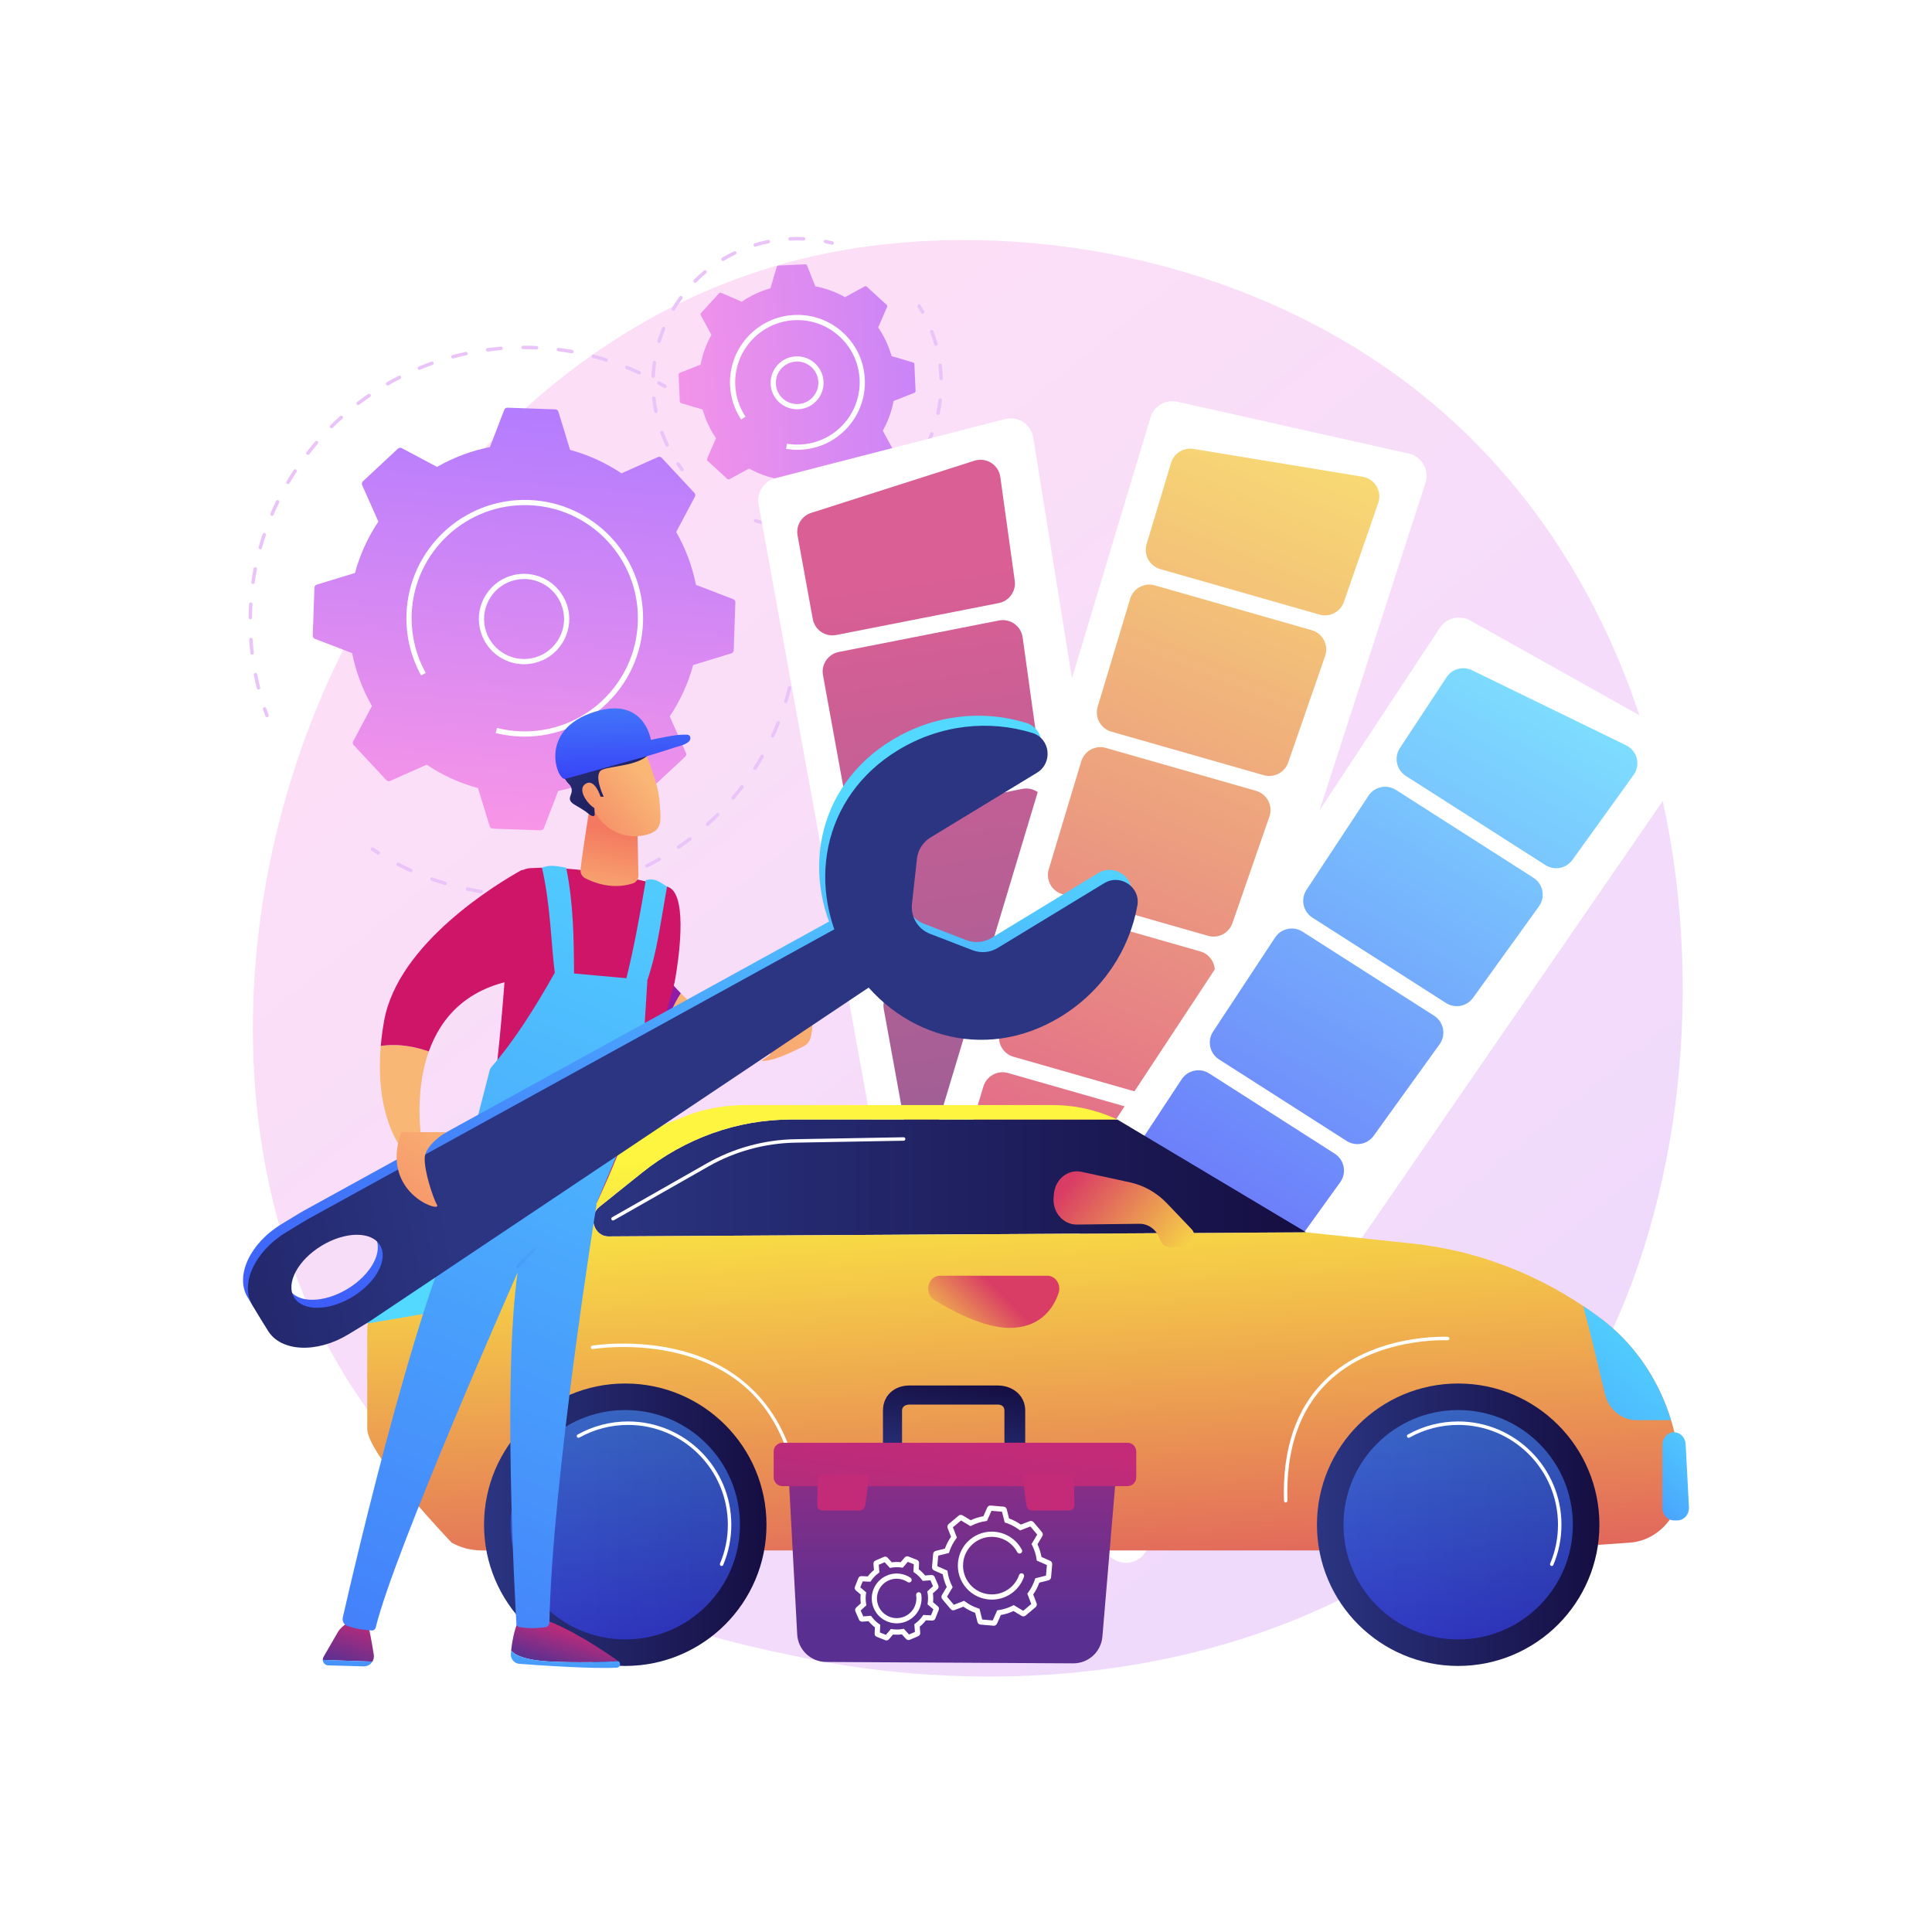 <?xml version="1.0" encoding="utf-8"?>
<!-- Generator: Adobe Illustrator 27.5.0, SVG Export Plug-In . SVG Version: 6.00 Build 0)  -->
<svg version="1.1" xmlns="http://www.w3.org/2000/svg" xmlns:xlink="http://www.w3.org/1999/xlink" x="0px" y="0px"
	 viewBox="0 0 3710 3710" style="enable-background:new 0 0 3710 3710;" xml:space="preserve">
<g id="Background">
	<g>
		<g>
			<rect style="fill:#FFFFFF;" width="3710" height="3710"/>
		</g>
	</g>
</g>
<g id="Illustration">
	<g>
		<linearGradient id="SVGID_1_" gradientUnits="userSpaceOnUse" x1="3588.321" y1="4033.665" x2="1133.696" y2="985.175">
			<stop  offset="0" style="stop-color:#B37CFF"/>
			<stop  offset="1" style="stop-color:#F895E7"/>
		</linearGradient>
		<path style="opacity:0.3;fill:url(#SVGID_1_);" d="M2913.038,2831.451c-56.382,59.356-109.729,97.635-151.879,127.877
			c-495.455,355.494-1081.709,251.87-1206.305,226.563c-183.989-37.369-539.635-109.603-796.76-411.977
			c-389.01-457.467-328.435-1178.194-26.693-1653.956c55.193-87.025,346.741-570.034,939.31-647.493
			c358.616-46.877,776.648,47.669,1079.374,301.294C3385.536,1306.14,3340.299,2381.645,2913.038,2831.451z"/>
		<g>
			<g>
				<g>
					<path style="fill:#EAC4F9;" d="M512.616,1377.198c-1.358,0-2.634-0.836-3.128-2.186c-1.537-4.19-3.021-8.404-4.456-12.643
						c-0.589-1.742,0.345-3.633,2.089-4.223c1.744-0.594,3.632,0.346,4.223,2.089c1.415,4.184,2.883,8.345,4.4,12.483
						c0.633,1.728-0.254,3.641-1.981,4.275C513.386,1377.131,512.997,1377.198,512.616,1377.198z"/>
					<path style="fill:#EAC4F9;" d="M496.31,1324.205c-1.492,0-2.85-1.009-3.229-2.523c-2.098-8.387-4.02-16.958-5.708-25.474
						c-0.358-1.804,0.815-3.558,2.621-3.916c1.791-0.369,3.558,0.815,3.915,2.621c1.667,8.407,3.564,16.869,5.637,25.152
						c0.446,1.785-0.639,3.593-2.424,4.041C496.85,1324.172,496.578,1324.205,496.31,1324.205z M484.115,1257.252
						c-1.667,0-3.109-1.251-3.304-2.949c-0.996-8.595-1.789-17.342-2.364-25.998c-0.12-1.835,1.269-3.423,3.105-3.545
						c1.861-0.13,3.423,1.271,3.545,3.105c0.566,8.547,1.35,17.184,2.331,25.672c0.211,1.827-1.098,3.481-2.926,3.691
						C484.372,1257.245,484.243,1257.252,484.115,1257.252z M480.656,1189.283c-0.016,0-0.029,0-0.044,0
						c-1.84-0.024-3.312-1.534-3.289-3.374c0.112-8.685,0.439-17.458,0.969-26.078c0.114-1.835,1.677-3.26,3.53-3.12
						c1.837,0.112,3.234,1.693,3.12,3.53c-0.524,8.513-0.846,17.176-0.956,25.752
						C483.962,1187.819,482.475,1189.283,480.656,1189.283z M485.883,1121.453c-0.158,0-0.316-0.011-0.475-0.032
						c-1.82-0.26-3.087-1.947-2.829-3.769c1.223-8.592,2.674-17.251,4.314-25.738c0.348-1.809,2.102-2.983,3.902-2.64
						c1.807,0.35,2.988,2.097,2.64,3.902c-1.618,8.379-3.052,16.931-4.259,25.416
						C488.94,1120.253,487.515,1121.453,485.883,1121.453z M499.822,1054.863c-0.296,0-0.597-0.041-0.895-0.124
						c-1.773-0.493-2.809-2.331-2.316-4.103c2.328-8.36,4.893-16.758,7.624-24.965c0.582-1.744,2.46-2.697,4.213-2.108
						c1.746,0.581,2.689,2.468,2.108,4.213c-2.697,8.101-5.228,16.394-7.527,24.646
						C502.62,1053.896,501.281,1054.863,499.822,1054.863z M522.313,990.615c-0.434,0-0.877-0.086-1.301-0.267
						c-1.693-0.721-2.482-2.677-1.763-4.369c3.388-7.969,7.031-15.976,10.826-23.8c0.805-1.656,2.796-2.341,4.452-1.544
						c1.654,0.804,2.346,2.796,1.544,4.452c-3.748,7.725-7.345,15.631-10.689,23.498
						C524.841,989.853,523.609,990.615,522.313,990.615z M552.986,929.802c-0.574,0-1.156-0.148-1.687-0.46
						c-1.586-0.934-2.115-2.977-1.181-4.561c4.402-7.473,9.046-14.936,13.809-22.18c1.012-1.536,3.078-1.965,4.613-0.953
						c1.537,1.01,1.965,3.076,0.953,4.613c-4.701,7.153-9.289,14.521-13.633,21.9C555.239,929.217,554.128,929.802,552.986,929.802z
						 M591.259,873.494c-0.716,0-1.436-0.229-2.045-0.703c-1.453-1.131-1.713-3.224-0.582-4.675
						c5.324-6.837,10.889-13.633,16.544-20.202c1.199-1.394,3.301-1.552,4.698-0.351c1.394,1.201,1.552,3.304,0.351,4.698
						c-5.583,6.487-11.08,13.197-16.335,19.948C593.232,873.053,592.25,873.494,591.259,873.494z M636.445,822.596
						c-0.859,0-1.716-0.33-2.367-0.987c-1.295-1.308-1.285-3.418,0.023-4.711c6.155-6.095,12.545-12.117,18.99-17.9
						c1.37-1.231,3.476-1.117,4.704,0.254c1.23,1.37,1.116,3.476-0.254,4.704c-6.365,5.711-12.674,11.659-18.753,17.676
						C638.14,822.276,637.293,822.596,636.445,822.596z M687.778,777.938c-1.004,0-1.996-0.451-2.652-1.311
						c-1.116-1.462-0.835-3.553,0.628-4.669c6.878-5.246,13.983-10.395,21.121-15.302c1.518-1.043,3.59-0.659,4.631,0.857
						c1.043,1.516,0.659,3.59-0.857,4.631c-7.047,4.848-14.063,9.931-20.854,15.111
						C689.191,777.716,688.482,777.938,687.778,777.938z M744.403,740.267c-1.153,0-2.274-0.599-2.891-1.669
						c-0.917-1.596-0.369-3.632,1.225-4.55c7.514-4.325,15.218-8.511,22.901-12.441c1.641-0.839,3.647-0.189,4.483,1.448
						c0.838,1.638,0.19,3.645-1.448,4.483c-7.585,3.881-15.193,8.015-22.611,12.285
						C745.538,740.124,744.967,740.267,744.403,740.267z M1227.56,719.203c-0.47,0-0.948-0.099-1.402-0.311
						c-7.768-3.61-15.72-7.068-23.641-10.281c-1.705-0.691-2.526-2.635-1.835-4.34c0.693-1.705,2.637-2.525,4.34-1.835
						c8.021,3.253,16.077,6.757,23.943,10.414c1.669,0.774,2.393,2.756,1.617,4.425
						C1230.018,718.491,1228.816,719.203,1227.56,719.203z M805.386,710.247c-1.308,0-2.549-0.776-3.079-2.059
						c-0.704-1.7,0.104-3.649,1.804-4.351c7.989-3.307,16.165-6.456,24.298-9.36c1.731-0.613,3.639,0.285,4.259,2.017
						c0.618,1.734-0.285,3.641-2.017,4.259c-8.033,2.866-16.104,5.975-23.992,9.24C806.242,710.164,805.811,710.247,805.386,710.247
						z M1164.103,694.603c-0.332,0-0.669-0.05-1-0.155c-8.156-2.565-16.495-4.96-24.781-7.118c-1.781-0.464-2.848-2.284-2.385-4.064
						c0.464-1.781,2.281-2.855,4.064-2.385c8.394,2.188,16.84,4.613,25.1,7.21c1.755,0.552,2.731,2.422,2.18,4.177
						C1166.832,693.692,1165.518,694.603,1164.103,694.603z M869.753,688.397c-1.471,0-2.817-0.982-3.216-2.471
						c-0.477-1.776,0.578-3.603,2.356-4.08c8.36-2.242,16.895-4.306,25.368-6.134c1.806-0.381,3.572,0.756,3.959,2.554
						c0.389,1.799-0.755,3.571-2.554,3.959c-8.368,1.806-16.794,3.844-25.049,6.056
						C870.329,688.359,870.038,688.397,869.753,688.397z M1097.977,678.468c-0.19,0-0.385-0.016-0.581-0.051
						c-8.434-1.484-17.014-2.775-25.5-3.839c-1.825-0.228-3.12-1.893-2.891-3.72c0.229-1.825,1.874-3.122,3.72-2.891
						c8.594,1.077,17.284,2.385,25.825,3.888c1.812,0.319,3.022,2.046,2.704,3.859
						C1100.97,677.33,1099.565,678.468,1097.977,678.468z M936.467,675.086c-1.645,0-3.076-1.218-3.297-2.894
						c-0.242-1.824,1.039-3.497,2.865-3.74c8.576-1.139,17.306-2.079,25.946-2.795c1.846-0.174,3.442,1.212,3.595,3.045
						c0.151,1.833-1.212,3.444-3.045,3.595c-8.53,0.708-17.15,1.635-25.62,2.759C936.762,675.076,936.614,675.086,936.467,675.086z
						 M1030.307,671.035c-0.05,0-0.102-0.002-0.153-0.003c-7.393-0.333-14.904-0.512-22.325-0.535l-1.588-0.003l-1.879,0.003
						c-0.002,0-0.005,0-0.008,0c-1.836,0-3.327-1.485-3.331-3.323c-0.005-1.84,1.484-3.335,3.323-3.34l1.895-0.003l1.618,0.003
						c7.502,0.023,15.107,0.205,22.593,0.542c1.838,0.083,3.261,1.64,3.178,3.478
						C1033.55,669.641,1032.076,671.035,1030.307,671.035z"/>
					<path style="fill:#EAC4F9;" d="M1276.88,745.406c-0.584,0-1.176-0.153-1.714-0.477c-3.777-2.273-7.585-4.498-11.424-6.678
						c-1.601-0.908-2.16-2.941-1.253-4.542c0.908-1.599,2.939-2.162,4.542-1.253c3.888,2.206,7.745,4.46,11.571,6.762
						c1.576,0.948,2.085,2.996,1.137,4.573C1279.113,744.832,1278.01,745.406,1276.88,745.406z"/>
				</g>
				<g>
					<path style="fill:#EAC4F9;" d="M1516.792,1070.377c-1.498,0-2.858-1.017-3.232-2.538c-1.054-4.291-2.16-8.563-3.32-12.812
						c-0.483-1.775,0.563-3.606,2.338-4.091c1.773-0.49,3.605,0.561,4.091,2.338c1.173,4.304,2.295,8.631,3.362,12.978
						c0.439,1.786-0.654,3.59-2.442,4.029C1517.322,1070.346,1517.056,1070.377,1516.792,1070.377z"/>
					<path style="fill:#EAC4F9;" d="M994.615,1721.694c-0.024,0-0.049,0-0.075,0c-9.017-0.197-18.147-0.628-27.133-1.28
						c-1.837-0.133-3.216-1.729-3.083-3.564c0.135-1.835,1.749-3.205,3.564-3.083c8.875,0.646,17.892,1.07,26.798,1.266
						c1.838,0.039,3.297,1.563,3.258,3.403C997.904,1720.249,996.421,1721.694,994.615,1721.694z M1038.448,1720.856
						c-1.749,0-3.216-1.363-3.322-3.13c-0.111-1.838,1.288-3.416,3.125-3.527c8.883-0.537,17.866-1.309,26.702-2.297
						c1.812-0.22,3.475,1.111,3.68,2.939c0.205,1.83-1.111,3.478-2.939,3.681c-8.947,1-18.045,1.783-27.041,2.326
						C1038.583,1720.854,1038.516,1720.856,1038.448,1720.856z M924.091,1715.433c-0.171,0-0.345-0.013-0.519-0.041
						c-8.919-1.399-17.908-3.048-26.717-4.901c-1.799-0.379-2.952-2.146-2.573-3.946c0.379-1.801,2.141-2.956,3.946-2.573
						c8.696,1.828,17.57,3.457,26.375,4.839c1.819,0.285,3.061,1.989,2.775,3.806
						C927.122,1714.26,925.705,1715.433,924.091,1715.433z M1108.626,1711.865c-1.56,0-2.953-1.1-3.265-2.687
						c-0.356-1.804,0.818-3.556,2.624-3.912c8.726-1.723,17.524-3.696,26.147-5.866c1.785-0.441,3.595,0.631,4.044,2.417
						c0.449,1.784-0.633,3.595-2.417,4.044c-8.735,2.198-17.646,4.197-26.486,5.941
						C1109.057,1711.846,1108.839,1711.865,1108.626,1711.865z M855.057,1699.748c-0.317,0-0.639-0.046-0.958-0.142
						c-8.63-2.588-17.311-5.438-25.804-8.47c-1.732-0.62-2.635-2.526-2.017-4.259c0.618-1.731,2.525-2.632,4.259-2.017
						c8.384,2.995,16.957,5.809,25.476,8.363c1.763,0.529,2.764,2.386,2.235,4.148
						C857.815,1698.814,856.49,1699.748,855.057,1699.748z M1176.953,1693.497c-1.384,0-2.678-0.87-3.151-2.251
						c-0.597-1.74,0.329-3.636,2.069-4.233c8.412-2.887,16.862-6.033,25.116-9.352c1.706-0.693,3.647,0.142,4.334,1.848
						c0.686,1.707-0.142,3.647-1.848,4.334c-8.361,3.362-16.919,6.549-25.438,9.472
						C1177.677,1693.438,1177.311,1693.497,1176.953,1693.497z M788.786,1674.864c-0.462,0-0.93-0.096-1.378-0.299
						c-8.2-3.732-16.417-7.728-24.42-11.88c-1.633-0.848-2.271-2.858-1.423-4.491c0.846-1.633,2.857-2.272,4.491-1.423
						c7.903,4.099,16.015,8.046,24.111,11.73c1.675,0.761,2.416,2.738,1.653,4.411
						C791.261,1674.141,790.051,1674.864,788.786,1674.864z M1242.153,1666.056c-1.22,0-2.395-0.67-2.98-1.835
						c-0.826-1.643-0.164-3.646,1.479-4.472c7.946-3.998,15.883-8.249,23.594-12.638c1.604-0.913,3.631-0.348,4.543,1.248
						c0.909,1.599,0.351,3.632-1.248,4.543c-7.808,4.444-15.847,8.75-23.893,12.797
						C1243.167,1665.942,1242.656,1666.056,1242.153,1666.056z M1303.039,1630.099c-1.062,0-2.107-0.506-2.752-1.449
						c-1.04-1.518-0.652-3.592,0.867-4.631c7.33-5.02,14.631-10.302,21.7-15.698c1.462-1.113,3.554-0.836,4.67,0.626
						c1.116,1.464,0.836,3.554-0.626,4.67c-7.161,5.466-14.556,10.814-21.98,15.899
						C1304.342,1629.911,1303.688,1630.099,1303.039,1630.099z M1358.584,1586.294c-0.909,0-1.815-0.371-2.474-1.098
						c-1.233-1.365-1.126-3.471,0.239-4.706c6.595-5.957,13.129-12.171,19.421-18.47c1.302-1.301,3.411-1.3,4.713-0.002
						c1.301,1.301,1.301,3.411,0.002,4.713c-6.373,6.377-12.991,12.67-19.668,18.704
						C1360.178,1586.011,1359.38,1586.294,1358.584,1586.294z M1407.793,1535.445c-0.76,0-1.524-0.259-2.151-0.787
						c-1.404-1.189-1.58-3.291-0.392-4.696c5.759-6.808,11.408-13.843,16.791-20.91c1.114-1.462,3.203-1.75,4.669-0.631
						c1.464,1.114,1.747,3.205,0.631,4.669c-5.451,7.156-11.171,14.281-17.002,21.176
						C1409.68,1535.043,1408.74,1535.445,1407.793,1535.445z M1449.78,1478.457c-0.613,0-1.233-0.169-1.788-0.522
						c-1.552-0.991-2.007-3.05-1.018-4.602c4.791-7.505,9.448-15.239,13.845-22.984c0.911-1.597,2.948-2.157,4.542-1.253
						c1.601,0.908,2.16,2.943,1.253,4.542c-4.454,7.844-9.171,15.677-14.021,23.278
						C1451.957,1477.913,1450.88,1478.457,1449.78,1478.457z M1483.747,1416.328c-0.469,0-0.943-0.098-1.396-0.307
						c-1.671-0.771-2.399-2.751-1.627-4.421c3.732-8.08,7.305-16.376,10.624-24.659c0.682-1.708,2.616-2.543,4.332-1.853
						c1.708,0.685,2.538,2.624,1.853,4.332c-3.361,8.387-6.98,16.791-10.76,24.975
						C1486.21,1415.611,1485.006,1416.328,1483.747,1416.328z M1509.025,1350.151c-0.324,0-0.651-0.047-0.976-0.148
						c-1.76-0.537-2.749-2.399-2.211-4.16c2.601-8.509,5.015-17.196,7.172-25.821c0.447-1.784,2.261-2.874,4.041-2.424
						c1.784,0.447,2.869,2.256,2.424,4.041c-2.186,8.735-4.63,17.534-7.266,26.152
						C1511.77,1349.227,1510.449,1350.151,1509.025,1350.151z M1525.088,1281.244c-0.177,0-0.356-0.013-0.539-0.044
						c-1.815-0.294-3.048-2.006-2.752-3.823c1.428-8.784,2.647-17.718,3.623-26.553c0.202-1.827,1.854-3.131,3.678-2.946
						c1.828,0.203,3.148,1.85,2.946,3.678c-0.989,8.947-2.224,17.995-3.671,26.891
						C1528.107,1280.083,1526.694,1281.244,1525.088,1281.244z M1531.736,1210.811c-0.031,0-0.062,0-0.094-0.002
						c-1.838-0.05-3.287-1.583-3.237-3.422c0.119-4.322,0.185-8.657,0.198-13.005l0.003-1.601c0-4.08-0.047-8.146-0.14-12.203
						c-0.044-1.838,1.414-3.364,3.253-3.406c1.801-0.198,3.364,1.414,3.406,3.253c0.096,4.106,0.143,8.225,0.143,12.356l-0.003,1.63
						c-0.013,4.394-0.08,8.784-0.202,13.162C1535.014,1209.38,1533.534,1210.811,1531.736,1210.811z M1528.981,1140.09
						c-1.684,0-3.128-1.271-3.31-2.98c-0.937-8.851-2.118-17.793-3.509-26.579c-0.288-1.817,0.953-3.523,2.77-3.811
						c1.812-0.291,3.523,0.953,3.811,2.77c1.409,8.896,2.604,17.954,3.554,26.917c0.194,1.83-1.134,3.47-2.962,3.665
						C1529.215,1140.084,1529.098,1140.09,1528.981,1140.09z"/>
					<path style="fill:#EAC4F9;" d="M726.254,1641.115c-0.607,0-1.222-0.166-1.773-0.512c-3.782-2.385-7.528-4.817-11.244-7.292
						c-1.532-1.02-1.947-3.088-0.926-4.618c1.018-1.534,3.083-1.949,4.618-0.927c3.67,2.445,7.371,4.848,11.104,7.2
						c1.557,0.983,2.024,3.039,1.043,4.595C728.442,1640.566,727.36,1641.115,726.254,1641.115z"/>
				</g>
				<g>
					
						<linearGradient id="SVGID_00000040559287517830929370000015081540049506550188_" gradientUnits="userSpaceOnUse" x1="1089.68" y1="4555.372" x2="1902.121" y2="4555.372" gradientTransform="matrix(-0.085 0.996 -0.996 -0.085 5672.176 84.448)">
						<stop  offset="0" style="stop-color:#B37CFF"/>
						<stop  offset="1" style="stop-color:#F895E7"/>
					</linearGradient>
					<path style="fill:url(#SVGID_00000040559287517830929370000015081540049506550188_);" d="M742.001,1498.171
						c1.835,1.968,4.719,2.556,7.178,1.462l70.163-31.205c29.794,19.957,62.985,35.308,98.601,44.972l22.472,73.375
						c0.787,2.575,3.122,4.364,5.813,4.458l92.051,3.211c2.691,0.093,5.143-1.53,6.109-4.041l27.53-71.632
						c36.204-7.16,70.383-20.158,101.495-37.992l67.818,36.018c2.377,1.262,5.293,0.877,7.262-0.958l67.361-62.819
						c1.969-1.837,2.556-4.719,1.462-7.178l-31.204-70.162c19.957-29.794,35.307-62.986,44.971-98.602l73.376-22.472
						c2.574-0.788,4.364-3.122,4.458-5.812l3.211-92.052c0.094-2.69-1.529-5.143-4.043-6.108l-71.631-27.531
						c-7.159-36.204-20.157-70.383-37.991-101.495l36.018-67.819c1.262-2.376,0.877-5.293-0.958-7.261l-62.82-67.36
						c-1.836-1.97-4.718-2.555-7.178-1.462l-70.162,31.205c-29.793-19.959-62.985-35.308-98.602-44.972l-22.472-73.377
						c-0.789-2.573-3.122-4.363-5.812-4.458l-92.053-3.21c-2.689-0.095-5.142,1.529-6.108,4.042l-27.53,71.631
						c-36.203,7.158-70.383,20.158-101.496,37.992l-67.817-36.018c-2.377-1.264-5.295-0.878-7.263,0.958l-67.36,62.82
						c-1.968,1.836-2.555,4.718-1.462,7.178l31.204,70.162c-19.958,29.794-35.307,62.986-44.971,98.602l-73.376,22.472
						c-2.572,0.787-4.364,3.122-4.456,5.812l-3.211,92.051c-0.094,2.69,1.529,5.144,4.041,6.11l71.631,27.53
						c7.16,36.203,20.16,70.382,37.992,101.495l-36.017,67.818c-1.263,2.377-0.878,5.292,0.957,7.262L742.001,1498.171z"/>
					<path style="fill:#FFFFFF;" d="M1006.178,1275.481c-16.503,0-32.677-4.73-46.875-13.89
						c-19.48-12.566-32.898-31.968-37.785-54.626c-4.887-22.66-0.657-45.866,11.911-65.344
						c12.566-19.48,31.968-32.898,54.626-37.785c46.776-10.095,93.041,19.761,103.129,66.538
						c4.887,22.66,0.657,45.866-11.911,65.344s-31.968,32.897-54.626,37.783l0,0
						C1018.503,1274.825,1012.317,1275.481,1006.178,1275.481z M1006.365,1111.87c-5.347,0-10.769,0.563-16.202,1.734
						c-41.391,8.927-67.802,49.862-58.875,91.251c8.927,41.391,49.866,67.811,91.251,58.875l0,0
						c20.051-4.324,37.217-16.197,48.337-33.432c11.12-17.235,14.862-37.769,10.538-57.818
						C1073.66,1136.525,1041.744,1111.87,1006.365,1111.87z"/>
					<path style="fill:#FFFFFF;" d="M1007.77,1414.471c-2.671,0-5.334-0.046-8.025-0.14c-6.753-0.236-13.489-0.769-20.176-1.596
						c-0.229-0.029-0.46-0.057-0.69-0.086c-0.013-0.003-0.024-0.008-0.039-0.005c-0.036-0.005-0.073-0.01-0.111-0.015
						c-6.02-0.766-12-1.77-17.916-3.008c-0.06-0.013-0.12-0.026-0.179-0.037c-0.932-0.197-1.862-0.398-2.79-0.605
						c-1.088-0.242-2.175-0.495-3.258-0.753c-0.916-0.22-1.832-0.444-2.744-0.673l2.447-9.692
						c14.892,3.759,30.304,5.941,45.805,6.482c119.818,4.174,220.522-89.83,224.698-209.55c0.091-2.606,0.135-5.205,0.135-7.798
						c-0.008-55.142-20.573-107.416-58.372-147.95c-39.579-42.439-93.316-66.926-151.312-68.949
						c-119.709-4.109-220.519,89.828-224.698,209.55c-0.088,2.538-0.132,5.072-0.132,7.605
						c-0.002,36.755,9.277,72.889,27.013,104.955l-8.745,4.838c-18.556-33.549-28.264-71.347-28.262-109.792
						c0-2.648,0.045-5.3,0.138-7.953c4.371-125.231,109.875-223.619,235.034-219.19c122.541,4.275,219.321,105.321,219.329,226.991
						c0,2.671-0.046,5.352-0.14,8.042C1230.506,1317.68,1129.441,1414.471,1007.77,1414.471z"/>
				</g>
			</g>
			
				<linearGradient id="SVGID_00000110461723923027792850000010522231741101745559_" gradientUnits="userSpaceOnUse" x1="935.051" y1="3593.306" x2="1037.741" y2="4354.918" gradientTransform="matrix(-0.085 0.996 -0.996 -0.085 5672.176 84.448)">
				<stop  offset="0" style="stop-color:#B37CFF"/>
				<stop  offset="1" style="stop-color:#F895E7"/>
			</linearGradient>
			<path style="fill:url(#SVGID_00000110461723923027792850000010522231741101745559_);" d="M1400.818,920.212l37.802-20.545
				c17.527,9.823,36.747,16.923,57.068,20.739l15.81,39.984c0.554,1.403,1.938,2.299,3.444,2.232l51.556-2.294
				c1.507-0.068,2.805-1.083,3.233-2.529l12.195-41.231c19.903-5.607,38.415-14.384,55.001-25.727l39.478,17.105
				c1.384,0.599,2.995,0.255,4.013-0.858l34.833-38.077c1.018-1.114,1.218-2.75,0.498-4.074l-20.544-37.801
				c9.824-17.527,16.923-36.747,20.739-57.069l39.985-15.81c1.402-0.554,2.298-1.937,2.231-3.444l-2.294-51.556
				c-0.067-1.507-1.082-2.805-2.529-3.232l-41.231-12.195c-5.606-19.903-14.384-38.416-25.727-55l17.106-39.478
				c0.599-1.383,0.255-2.995-0.858-4.013l-38.078-34.833c-1.112-1.019-2.749-1.218-4.074-0.498l-37.802,20.544
				c-17.527-9.824-36.747-16.923-57.069-20.739l-15.81-39.985c-0.555-1.402-1.937-2.298-3.444-2.232l-51.556,2.295
				c-1.507,0.067-2.805,1.082-3.232,2.528l-12.195,41.231c-19.903,5.606-38.416,14.385-55.001,25.727l-39.477-17.105
				c-1.383-0.601-2.996-0.255-4.014,0.857l-34.833,38.078c-1.018,1.112-1.218,2.749-0.498,4.074l20.544,37.802
				c-9.824,17.527-16.923,36.747-20.739,57.069l-39.985,15.81c-1.402,0.554-2.298,1.937-2.231,3.444l2.294,51.556
				c0.067,1.507,1.082,2.805,2.529,3.233l41.23,12.195c5.606,19.902,14.385,38.415,25.726,55l-17.105,39.477
				c-0.6,1.384-0.255,2.995,0.857,4.014l38.078,34.833C1397.856,920.732,1399.493,920.932,1400.818,920.212z"/>
			<path style="fill:#FFFFFF;" d="M1530.671,785.937c-21.856,0-42.096-14.225-48.698-36.209
				c-8.06-26.839,7.218-55.231,34.055-63.292c26.837-8.06,55.233,7.218,63.292,34.055c3.906,13.002,2.513,26.745-3.919,38.699
				c-6.432,11.955-17.136,20.688-30.136,24.592C1540.408,785.242,1535.499,785.937,1530.671,785.937z M1530.625,694.279
				c-3.88,0-7.821,0.558-11.722,1.729c-21.56,6.476-33.834,29.284-27.359,50.844c6.474,21.562,29.289,33.827,50.844,27.359l0,0
				c10.445-3.136,19.044-10.154,24.21-19.756c5.168-9.604,6.286-20.644,3.149-31.088
				C1564.444,705.708,1548.182,694.279,1530.625,694.279z"/>
			<g>
				<path style="fill:#EAC4F9;" d="M1309.739,905.028c-1.01,0-2.007-0.457-2.663-1.326c-2.699-3.577-5.342-7.263-7.855-10.954
					c-1.035-1.521-0.642-3.593,0.878-4.63c1.524-1.031,3.597-0.641,4.63,0.878c2.453,3.605,5.033,7.201,7.667,10.694
					c1.108,1.469,0.815,3.558-0.654,4.665C1311.141,904.81,1310.437,905.028,1309.739,905.028z"/>
				<path style="fill:#EAC4F9;" d="M1281.018,857.694c-1.245,0-2.438-0.7-3.009-1.898c-3.741-7.854-7.159-15.99-10.16-24.186
					c-0.633-1.728,0.255-3.641,1.983-4.273c1.719-0.631,3.639,0.254,4.273,1.983c2.93,8,6.268,15.943,9.92,23.61
					c0.791,1.661,0.086,3.65-1.575,4.441C1281.986,857.59,1281.5,857.694,1281.018,857.694z M1259.494,793.294
					c-1.552,0-2.939-1.088-3.262-2.666c-1.742-8.556-3.096-17.279-4.026-25.923c-0.197-1.83,1.126-3.471,2.956-3.668
					c1.806-0.187,3.47,1.126,3.668,2.956c0.908,8.438,2.23,16.952,3.932,25.305c0.366,1.804-0.797,3.563-2.599,3.93
					C1259.938,793.273,1259.713,793.294,1259.494,793.294z M1254.24,725.585c-0.052,0-0.104-0.002-0.158-0.003
					c-1.838-0.086-3.258-1.645-3.174-3.483c0.403-8.7,1.228-17.49,2.45-26.123c0.259-1.823,1.963-3.086,3.766-2.832
					c1.822,0.259,3.089,1.944,2.832,3.766c-1.194,8.428-1.998,17.006-2.391,25.498
					C1257.481,724.192,1256.008,725.585,1254.24,725.585z M1265.719,658.669c-0.319,0-0.644-0.047-0.965-0.143
					c-1.762-0.532-2.759-2.391-2.227-4.153c2.516-8.334,5.459-16.654,8.747-24.731c0.695-1.706,2.634-2.526,4.342-1.83
					c1.705,0.695,2.523,2.637,1.83,4.342c-3.21,7.886-6.082,16.008-8.539,24.145
					C1268.472,657.738,1267.149,658.669,1265.719,658.669z M1293.132,596.557c-0.581,0-1.168-0.151-1.703-0.47
					c-1.581-0.943-2.097-2.988-1.155-4.568c4.464-7.481,9.332-14.839,14.474-21.871c1.087-1.482,3.167-1.812,4.656-0.722
					c1.485,1.085,1.809,3.17,0.722,4.656c-5.018,6.865-9.773,14.048-14.129,21.35
					C1295.372,595.978,1294.268,596.557,1293.132,596.557z M1334.784,542.952c-0.851,0-1.702-0.324-2.351-0.971
					c-1.305-1.298-1.308-3.408-0.01-4.711c6.151-6.177,12.662-12.127,19.354-17.687c1.42-1.176,3.517-0.979,4.691,0.433
					c1.176,1.415,0.983,3.515-0.433,4.691c-6.533,5.428-12.888,11.236-18.893,17.264
					C1336.494,542.625,1335.638,542.952,1334.784,542.952z M1388.237,501.141c-1.132,0-2.237-0.577-2.861-1.618
					c-0.945-1.578-0.433-3.624,1.145-4.571c7.463-4.472,15.237-8.647,23.107-12.408c1.656-0.796,3.647-0.093,4.443,1.57
					c0.794,1.661,0.091,3.649-1.57,4.443c-7.683,3.67-15.27,7.746-22.554,12.112C1389.41,500.988,1388.82,501.141,1388.237,501.141z
					 M1450.304,473.668c-1.428,0-2.748-0.926-3.185-2.364c-0.537-1.76,0.457-3.621,2.217-4.156l0.787-0.239
					c8.116-2.437,16.402-4.527,24.64-6.216c1.791-0.373,3.564,0.791,3.932,2.595c0.369,1.802-0.792,3.563-2.595,3.932
					c-8.042,1.649-16.134,3.691-24.049,6.066l-0.776,0.236C1450.953,473.621,1450.626,473.668,1450.304,473.668z M1517.191,461.999
					c-1.763,0-3.236-1.386-3.323-3.167c-0.091-1.838,1.324-3.401,3.162-3.491c8.745-0.434,17.583-0.454,26.235-0.06
					c1.837,0.083,3.26,1.641,3.177,3.479c-0.085,1.838-1.632,3.247-3.479,3.177c-8.443-0.381-17.064-0.364-25.604,0.059
					C1517.303,461.998,1517.246,461.999,1517.191,461.999z"/>
				<path style="fill:#EAC4F9;" d="M1598.039,470.021c-0.27,0-0.543-0.033-0.817-0.101c-4.225-1.064-8.542-2.043-12.833-2.907
					c-1.802-0.364-2.97-2.121-2.608-3.925c0.363-1.804,2.107-2.96,3.925-2.607c4.394,0.887,8.817,1.888,13.142,2.978
					c1.784,0.449,2.866,2.261,2.417,4.044C1600.886,469.014,1599.529,470.021,1598.039,470.021z"/>
			</g>
			<g>
				<path style="fill:#EAC4F9;" d="M1771.697,602.463c-1.165,0-2.294-0.61-2.907-1.697c-2.152-3.824-4.417-7.629-6.73-11.309
					c-0.979-1.558-0.509-3.615,1.048-4.594c1.563-0.981,3.618-0.508,4.594,1.047c2.37,3.771,4.69,7.67,6.896,11.585
					c0.903,1.604,0.333,3.636-1.269,4.539C1772.812,602.325,1772.25,602.463,1771.697,602.463z"/>
				<path style="fill:#EAC4F9;" d="M1530.222,1015.114c-0.002,0-0.003,0-0.003,0c-8.566-0.01-17.241-0.423-25.783-1.23
					c-1.833-0.172-3.177-1.797-3.004-3.629c0.172-1.833,1.797-3.182,3.629-3.005c8.339,0.787,16.806,1.191,25.165,1.201
					c1.84,0.002,3.33,1.495,3.328,3.335S1532.06,1015.114,1530.222,1015.114z M1571.519,1012.043c-1.62,0-3.04-1.184-3.289-2.835
					c-0.275-1.819,0.979-3.517,2.798-3.79c8.264-1.245,16.579-2.891,24.718-4.893c1.78-0.434,3.592,0.652,4.031,2.44
					c0.439,1.786-0.652,3.592-2.44,4.031c-8.334,2.05-16.851,3.735-25.316,5.01
					C1571.853,1012.032,1571.685,1012.043,1571.519,1012.043z M1635.92,994.262c-1.313,0-2.556-0.781-3.084-2.069
					c-0.698-1.703,0.117-3.649,1.819-4.346c7.746-3.174,15.431-6.746,22.842-10.616c1.635-0.849,3.644-0.22,4.495,1.41
					c0.852,1.63,0.221,3.644-1.41,4.494c-7.592,3.966-15.465,7.624-23.399,10.876C1636.767,994.18,1636.34,994.262,1635.92,994.262z
					 M1694.197,961.633c-1.026,0-2.038-0.472-2.691-1.363c-1.088-1.484-0.766-3.569,0.719-4.656
					c6.743-4.939,13.337-10.255,19.599-15.803c1.376-1.222,3.481-1.093,4.703,0.285c1.22,1.376,1.093,3.483-0.285,4.703
					c-6.416,5.684-13.171,11.131-20.08,16.191C1695.568,961.424,1694.88,961.633,1694.197,961.633z M1742.875,915.931
					c-0.753,0-1.511-0.254-2.134-0.774c-1.412-1.179-1.601-3.281-0.421-4.693c5.352-6.408,10.479-13.155,15.239-20.054
					c1.048-1.513,3.12-1.895,4.635-0.851c1.514,1.046,1.895,3.12,0.851,4.634c-4.875,7.066-10.128,13.977-15.61,20.542
					C1744.776,915.525,1743.829,915.931,1742.875,915.931z M1779.209,859.887c-0.491,0-0.989-0.109-1.461-0.338
					c-1.653-0.808-2.338-2.804-1.529-4.457c3.676-7.514,7.048-15.291,10.024-23.115c0.654-1.718,2.577-2.585,4.298-1.929
					c1.719,0.654,2.583,2.578,1.929,4.298c-3.047,8.013-6.5,15.979-10.265,23.675C1781.627,859.2,1780.443,859.887,1779.209,859.887
					z M1801.141,796.789c-0.234,0-0.472-0.024-0.709-0.076c-1.797-0.389-2.939-2.164-2.549-3.961
					c1.775-8.186,3.187-16.544,4.195-24.845c0.221-1.827,1.887-3.118,3.709-2.905c1.827,0.221,3.128,1.882,2.905,3.709
					c-1.033,8.504-2.481,17.067-4.299,25.453C1804.054,795.723,1802.675,796.789,1801.141,796.789z M1807.267,730.253
					c-1.794,0-3.275-1.427-3.328-3.232c-0.249-8.348-0.896-16.801-1.924-25.12c-0.225-1.827,1.072-3.489,2.899-3.715
					c1.819-0.216,3.489,1.074,3.715,2.899c1.052,8.524,1.714,17.183,1.97,25.738c0.055,1.838-1.391,3.374-3.231,3.429
					C1807.333,730.253,1807.299,730.253,1807.267,730.253z M1797.189,664.216c-1.458,0-2.796-0.965-3.208-2.437
					c-0.496-1.78-1.01-3.559-1.544-5.336c-1.876-6.248-4-12.509-6.315-18.609c-0.652-1.721,0.213-3.645,1.932-4.298
					c1.726-0.649,3.644,0.212,4.298,1.932c2.37,6.248,4.545,12.661,6.466,19.058c0.545,1.819,1.072,3.637,1.581,5.459
					c0.495,1.773-0.542,3.61-2.313,4.106C1797.786,664.175,1797.485,664.216,1797.189,664.216z"/>
				<path style="fill:#EAC4F9;" d="M1463.78,1006.878c-0.268,0-0.542-0.033-0.813-0.099c-4.348-1.09-8.717-2.297-12.989-3.585
					c-1.762-0.532-2.757-2.391-2.227-4.153c0.534-1.762,2.399-2.752,4.153-2.227c4.169,1.259,8.438,2.437,12.683,3.501
					c1.785,0.447,2.87,2.258,2.422,4.042C1466.63,1005.87,1465.271,1006.878,1463.78,1006.878z"/>
			</g>
			<path style="fill:#FFFFFF;" d="M1531.252,863.766c-7.19,0-14.362-0.592-21.394-1.766c-0.101-0.016-0.2-0.034-0.301-0.051
				l1.669-9.854c8.332,1.415,16.875,1.937,25.407,1.557h-0.002c64.043-2.85,114.215-55.862,114.215-119.346
				c0-1.784-0.041-3.579-0.12-5.378c-1.418-31.896-15.174-61.33-38.732-82.879c-23.558-21.551-54.122-32.65-85.99-31.218
				c-64.042,2.85-114.215,55.862-114.217,119.346c0,1.784,0.041,3.579,0.12,5.378c0.963,21.648,7.758,42.589,19.65,60.56
				l-8.335,5.515c-12.89-19.48-20.256-42.174-21.3-65.629c-0.086-1.952-0.13-3.894-0.13-5.828
				c0.002-68.793,54.369-126.237,123.766-129.326c34.569-1.565,67.658,10.474,93.182,33.827
				c25.528,23.353,40.433,55.248,41.97,89.808c0.088,1.975,0.132,3.945,0.132,5.908c-0.003,32.412-11.94,63.205-33.957,87.274
				c-23.351,25.528-55.246,40.433-89.808,41.972h-0.002C1535.135,863.722,1533.192,863.766,1531.252,863.766z"/>
		</g>
		<g>
			<g>
				<path style="fill:#FFFFFF;" d="M1829.178,2769.345l409.598-74.551c23.578-4.292,39.394-26.651,35.587-50.313L1984.139,840.422
					c-4.118-25.595-29.348-42.112-54.453-35.646l-440.644,113.485c-22.359,5.759-36.472,27.809-32.338,50.524l321.27,1765.125
					C1782.328,2757.835,1805.253,2773.699,1829.178,2769.345z"/>
				<g style="opacity:0.73;">
					
						<linearGradient id="SVGID_00000031202462608328798500000008905581337344653733_" gradientUnits="userSpaceOnUse" x1="255.429" y1="1244.147" x2="317.931" y2="2908.681" gradientTransform="matrix(-0.984 0.179 0.179 0.984 1785.399 -153.068)">
						<stop  offset="0" style="stop-color:#CB236D"/>
						<stop  offset="1" style="stop-color:#4C246D"/>
					</linearGradient>
					<path style="fill:url(#SVGID_00000031202462608328798500000008905581337344653733_);" d="M2008.787,1547.262l29.87,214.509
						c2.811,20.188-10.636,39.056-30.637,42.986l-285.352,56.067c-21.021,4.131-41.358-9.734-45.194-30.81l-38.725-212.764
						c-3.761-20.664,9.774-40.517,30.383-44.566l294.207-57.812C1984.978,1510.619,2005.745,1525.42,2008.787,1547.262z"/>
					
						<linearGradient id="SVGID_00000156566270963503162450000006803917309239641505_" gradientUnits="userSpaceOnUse" x1="250.007" y1="1244.361" x2="312.509" y2="2908.898" gradientTransform="matrix(-0.984 0.179 0.179 0.984 1785.399 -153.068)">
						<stop  offset="0" style="stop-color:#CB236D"/>
						<stop  offset="1" style="stop-color:#4C246D"/>
					</linearGradient>
					<path style="fill:url(#SVGID_00000156566270963503162450000006803917309239641505_);" d="M1727.506,1893.402l280.859-55.186
						c21.639-4.252,42.407,10.549,45.448,32.391l29.871,214.503c2.812,20.188-10.636,39.057-30.637,42.987l-272.005,53.445
						c-21.021,4.13-41.358-9.734-45.194-30.81l-38.725-212.763C1693.361,1917.304,1706.896,1897.451,1727.506,1893.402z"/>
					
						<linearGradient id="SVGID_00000154419440349238895440000003849998077873638563_" gradientUnits="userSpaceOnUse" x1="265.308" y1="1243.751" x2="327.81" y2="2908.283" gradientTransform="matrix(-0.984 0.179 0.179 0.984 1785.399 -153.068)">
						<stop  offset="0" style="stop-color:#CB236D"/>
						<stop  offset="1" style="stop-color:#4C246D"/>
					</linearGradient>
					<path style="fill:url(#SVGID_00000154419440349238895440000003849998077873638563_);" d="M1560.726,1188.576l-29.161-160.217
						c-3.456-18.987,7.714-37.591,26.097-43.465l313.487-100.178c22.694-7.252,46.448,7.692,49.734,31.289l27.722,199.077
						c2.811,20.188-10.636,39.056-30.636,42.986l-312.047,61.319C1584.899,1223.517,1564.562,1209.653,1560.726,1188.576z"/>
					
						<linearGradient id="SVGID_00000089538486948042797920000014987296934497748877_" gradientUnits="userSpaceOnUse" x1="260.852" y1="1243.931" x2="323.354" y2="2908.466" gradientTransform="matrix(-0.984 0.179 0.179 0.984 1785.399 -153.068)">
						<stop  offset="0" style="stop-color:#CB236D"/>
						<stop  offset="1" style="stop-color:#4C246D"/>
					</linearGradient>
					<path style="fill:url(#SVGID_00000089538486948042797920000014987296934497748877_);" d="M1963.761,1223.921l29.87,214.504
						c2.811,20.188-10.636,39.055-30.636,42.986l-298.699,58.695c-21.021,4.13-41.359-9.734-45.195-30.811l-38.725-212.763
						c-3.761-20.664,9.774-40.517,30.383-44.566l307.555-60.436C1939.951,1187.277,1960.719,1202.078,1963.761,1223.921z"/>
					
						<linearGradient id="SVGID_00000072257457508803669110000004685870783605017256_" gradientUnits="userSpaceOnUse" x1="244.584" y1="1244.582" x2="307.086" y2="2909.112" gradientTransform="matrix(-0.984 0.179 0.179 0.984 1785.399 -153.068)">
						<stop  offset="0" style="stop-color:#CB236D"/>
						<stop  offset="1" style="stop-color:#4C246D"/>
					</linearGradient>
					<path style="fill:url(#SVGID_00000072257457508803669110000004685870783605017256_);" d="M2098.839,2193.948l21.735,156.08
						c2.84,20.394-10.907,39.399-31.164,43.086l-261.735,47.638c-20.87,3.799-40.868-10.041-44.667-30.91l-27.512-151.156
						c-3.761-20.665,9.774-40.518,30.383-44.567l267.511-52.563C2075.03,2157.306,2095.797,2172.107,2098.839,2193.948z"/>
				</g>
			</g>
			<g>
				<path style="fill:#FFFFFF;" d="M1721.652,2574.637l398.666,119.976c22.948,6.906,47.206-5.81,54.581-28.611l562.386-1738.558
					c7.979-24.666-6.973-50.853-32.271-56.518l-444.027-99.43c-22.53-5.045-45.13,8.169-51.784,30.278l-517.025,1718.012
					C1685.17,2543.072,1698.366,2567.63,1721.652,2574.637z"/>
				<g style="opacity:0.76;">
					
						<linearGradient id="SVGID_00000093153465356628861500000012486665187212317095_" gradientUnits="userSpaceOnUse" x1="2667.583" y1="508.523" x2="1980.002" y2="2217.262">
						<stop  offset="0" style="stop-color:#FDF53F"/>
						<stop  offset="1" style="stop-color:#D93C65"/>
					</linearGradient>
					<path style="fill:url(#SVGID_00000093153465356628861500000012486665187212317095_);" d="M2437.628,1568.099l-70.999,204.609
						c-6.682,19.256-27.242,29.94-46.841,24.339l-279.616-79.904c-20.598-5.886-32.4-27.485-26.227-48l62.321-207.084
						c6.052-20.113,27.138-31.633,47.333-25.863l288.294,82.38C2433.099,1524.634,2444.858,1547.264,2437.628,1568.099z"/>
					
						<linearGradient id="SVGID_00000105425004539170764690000005074743101194319533_" gradientUnits="userSpaceOnUse" x1="2688.561" y1="516.966" x2="2000.98" y2="2225.705">
						<stop  offset="0" style="stop-color:#FDF53F"/>
						<stop  offset="1" style="stop-color:#D93C65"/>
					</linearGradient>
					<path style="fill:url(#SVGID_00000105425004539170764690000005074743101194319533_);" d="M2029.659,1748.354l275.213,78.645
						c21.203,6.059,32.963,28.689,25.733,49.522l-70.998,204.606c-6.682,19.256-27.242,29.94-46.841,24.34l-266.536-76.167
						c-20.599-5.886-32.4-27.486-26.227-48l62.32-207.084C1988.378,1754.104,2009.464,1742.583,2029.659,1748.354z"/>
					
						<linearGradient id="SVGID_00000118398017080667580400000005594193908585404034_" gradientUnits="userSpaceOnUse" x1="2627.857" y1="492.539" x2="1940.276" y2="2201.278">
						<stop  offset="0" style="stop-color:#FDF53F"/>
						<stop  offset="1" style="stop-color:#D93C65"/>
					</linearGradient>
					<path style="fill:url(#SVGID_00000118398017080667580400000005594193908585404034_);" d="M2201.831,1044.826l46.929-155.941
						c5.562-18.48,23.973-29.964,43.015-26.831l324.739,53.425c23.509,3.868,37.862,27.983,30.051,50.492l-65.892,189.891
						c-6.682,19.256-27.241,29.939-46.84,24.34l-305.776-87.375C2207.459,1086.941,2195.657,1065.341,2201.831,1044.826z"/>
					
						<linearGradient id="SVGID_00000024699824980614082750000012257639491057125532_" gradientUnits="userSpaceOnUse" x1="2646.604" y1="500.082" x2="1959.023" y2="2208.82">
						<stop  offset="0" style="stop-color:#FDF53F"/>
						<stop  offset="1" style="stop-color:#D93C65"/>
					</linearGradient>
					<path style="fill:url(#SVGID_00000024699824980614082750000012257639491057125532_);" d="M2544.65,1259.677l-70.998,204.605
						c-6.682,19.256-27.241,29.94-46.84,24.34l-292.696-83.638c-20.599-5.886-32.401-27.486-26.228-48l62.321-207.084
						c6.052-20.112,27.138-31.634,47.333-25.863l301.374,86.117C2540.121,1216.213,2551.879,1238.843,2544.65,1259.677z"/>
					
						<linearGradient id="SVGID_00000059290393568035490710000015244849192011669691_" gradientUnits="userSpaceOnUse" x1="2708.212" y1="524.872" x2="2020.631" y2="2233.611">
						<stop  offset="0" style="stop-color:#FDF53F"/>
						<stop  offset="1" style="stop-color:#D93C65"/>
					</linearGradient>
					<path style="fill:url(#SVGID_00000059290393568035490710000015244849192011669691_);" d="M2223.584,2184.943l-51.661,148.878
						c-6.749,19.452-27.638,30.122-47.355,24.188l-254.749-76.665c-20.313-6.113-31.825-27.536-25.711-47.848l44.275-147.122
						c6.052-20.112,27.138-31.633,47.334-25.862l262.133,74.908C2219.054,2141.479,2230.813,2164.109,2223.584,2184.943z"/>
				</g>
			</g>
			<g>
				<path style="fill:#FFFFFF;" d="M1790.316,2764.846l347.652,229.056c20.012,13.185,46.894,7.944,60.487-11.793l1036.438-1504.878
					c14.705-21.35,7.872-50.721-14.746-63.39l-396.996-222.352c-20.144-11.282-45.581-5.089-58.283,14.191l-987.095,1498.174
					C1764.394,2724.16,1770.01,2751.467,1790.316,2764.846z"/>
				<g style="opacity:0.75;">
					
						<linearGradient id="SVGID_00000149361081564316140400000000742495496488459695_" gradientUnits="userSpaceOnUse" x1="2922.996" y1="1395.843" x2="2163.886" y2="2529.403" gradientTransform="matrix(0.998 -0.062 0.062 0.998 -37.959 62.905)">
						<stop  offset="0" style="stop-color:#53D8FF"/>
						<stop  offset="1" style="stop-color:#3840F7"/>
					</linearGradient>
					<path style="fill:url(#SVGID_00000149361081564316140400000000742495496488459695_);" d="M2764.416,2005.324l-126.589,175.73
						c-11.914,16.538-34.672,20.891-51.847,9.916l-245.051-156.589c-18.052-11.536-23.178-35.609-11.391-53.498l118.981-180.586
						c11.556-17.539,35.056-22.544,52.755-11.234l252.658,161.444C2772.515,1962.382,2777.305,1987.43,2764.416,2005.324z"/>
					
						<linearGradient id="SVGID_00000033366087846176513630000014153642195906024871_" gradientUnits="userSpaceOnUse" x1="2902.449" y1="1382.076" x2="2143.34" y2="2515.634" gradientTransform="matrix(0.998 -0.062 0.062 0.998 -37.959 62.905)">
						<stop  offset="0" style="stop-color:#53D8FF"/>
						<stop  offset="1" style="stop-color:#3840F7"/>
					</linearGradient>
					<path style="fill:url(#SVGID_00000033366087846176513630000014153642195906024871_);" d="M2321.922,2061.278l241.192,154.122
						c18.583,11.874,23.374,36.922,10.484,54.816l-126.586,175.726c-11.914,16.539-34.671,20.891-51.847,9.916l-233.587-149.263
						c-18.052-11.535-23.179-35.609-11.392-53.498l118.981-180.585C2280.723,2054.973,2304.224,2049.969,2321.922,2061.278z"/>
					
						<linearGradient id="SVGID_00000026884563773517255650000007982344283250683830_" gradientUnits="userSpaceOnUse" x1="2963.46" y1="1422.966" x2="2204.366" y2="2556.502" gradientTransform="matrix(0.998 -0.062 0.062 0.998 -37.959 62.905)">
						<stop  offset="0" style="stop-color:#53D8FF"/>
						<stop  offset="1" style="stop-color:#3840F7"/>
					</linearGradient>
					<path style="fill:url(#SVGID_00000026884563773517255650000007982344283250683830_);" d="M2688.242,1436.455l89.597-135.987
						c10.618-16.115,31.546-21.85,48.896-13.398l295.864,144.13c21.418,10.434,28.27,37.649,14.344,56.98l-117.482,163.089
						c-11.914,16.538-34.672,20.891-51.847,9.916l-267.979-171.234C2681.582,1478.418,2676.456,1454.345,2688.242,1436.455z"/>
					
						<linearGradient id="SVGID_00000102543106655630009340000013879984018374196410_" gradientUnits="userSpaceOnUse" x1="2943.543" y1="1409.61" x2="2184.432" y2="2543.171" gradientTransform="matrix(0.998 -0.062 0.062 0.998 -37.959 62.905)">
						<stop  offset="0" style="stop-color:#53D8FF"/>
						<stop  offset="1" style="stop-color:#3840F7"/>
					</linearGradient>
					<path style="fill:url(#SVGID_00000102543106655630009340000013879984018374196410_);" d="M2955.231,1740.434l-126.587,175.727
						c-11.913,16.539-34.671,20.891-51.846,9.916l-256.516-163.91c-18.052-11.535-23.178-35.609-11.392-53.498l118.981-180.585
						c11.555-17.539,35.056-22.544,52.755-11.234l264.12,168.768C2963.331,1697.492,2968.121,1722.54,2955.231,1740.434z"/>
					
						<linearGradient id="SVGID_00000173861074724140196800000013927566910480412089_" gradientUnits="userSpaceOnUse" x1="2883.336" y1="1369.263" x2="2124.225" y2="2502.825" gradientTransform="matrix(0.998 -0.062 0.062 0.998 -37.959 62.905)">
						<stop  offset="0" style="stop-color:#53D8FF"/>
						<stop  offset="1" style="stop-color:#3840F7"/>
					</linearGradient>
					<path style="fill:url(#SVGID_00000173861074724140196800000013927566910480412089_);" d="M2382.783,2535.106l-92.108,127.865
						c-12.036,16.707-35.103,20.952-52.298,9.624l-222.15-146.368c-17.714-11.671-22.613-35.492-10.942-53.206l84.53-128.296
						c11.555-17.539,35.056-22.543,52.755-11.233l229.729,146.798C2390.882,2492.164,2395.672,2517.212,2382.783,2535.106z"/>
				</g>
			</g>
		</g>
		<g>
			
				<linearGradient id="SVGID_00000103264502058061238910000007176993395870337690_" gradientUnits="userSpaceOnUse" x1="1139.197" y1="2262.057" x2="2508.318" y2="2262.057">
				<stop  offset="0" style="stop-color:#2B3582"/>
				<stop  offset="1" style="stop-color:#150E42"/>
			</linearGradient>
			<path style="fill:url(#SVGID_00000103264502058061238910000007176993395870337690_);" d="M1232.539,2252.169l-81.5,65.339
				c-22.631,18.139-10.646,56.928,17.55,56.788l1339.729-7.898l-362.698-216.579h-626.357
				C1415.977,2149.819,1315.439,2185.705,1232.539,2252.169z"/>
			
				<linearGradient id="SVGID_00000033343244398176678960000002339691728578907028_" gradientUnits="userSpaceOnUse" x1="1935.479" y1="2192.101" x2="1992.283" y2="3279.496">
				<stop  offset="0" style="stop-color:#FDF53F"/>
				<stop  offset="1" style="stop-color:#D93C65"/>
			</linearGradient>
			<path style="fill:url(#SVGID_00000033343244398176678960000002339691728578907028_);" d="M3227.984,2834.929
				c-1.171-10.982-2.371-21.984-3.578-32.878c-12.392-111.793-69.445-212.142-156.278-274.598l-6.727-4.833
				c-104.585-75.221-224.736-121.493-349.832-134.724l-203.251-21.498l-1339.729,7.898c-28.196,0.14-40.181-38.648-17.55-56.788
				l81.5-65.339c82.9-66.464,183.438-102.351,286.724-102.351h626.357l-4.697-2.113c-37.636-16.936-78.01-25.656-118.788-25.656
				h-589.853c-35.839,0-71.474,5.795-105.721,17.183l-443.647,177.128c-21.926,7.296-41.498,21.111-56.474,39.861l-91.645,114.76
				c-19.075,23.887-29.567,54.367-29.567,85.896v187.009c0,49.496,162.241,218.609,162.241,218.609
				c17.671,9.708,37.221,14.77,57.052,14.77h1993.028l211.673-14.878C3189.843,2958.124,3234.927,2900.035,3227.984,2834.929z"/>
			
				<linearGradient id="SVGID_00000094579366772218180200000016725855460723556507_" gradientUnits="userSpaceOnUse" x1="3307.339" y1="2736.688" x2="2902.828" y2="3180.738">
				<stop  offset="0" style="stop-color:#53D8FF"/>
				<stop  offset="1" style="stop-color:#3840F7"/>
			</linearGradient>
			<path style="fill:url(#SVGID_00000094579366772218180200000016725855460723556507_);" d="M3220.945,2919.642h-6.335
				c-12.336,0-22.335-10.788-22.335-24.096V2774.46c0-13.308,10-24.096,22.335-24.096l0,0c11.846,0,21.633,9.978,22.3,22.738
				l6.335,121.086C3243.969,2908.008,3233.776,2919.642,3220.945,2919.642z"/>
			
				<linearGradient id="SVGID_00000132798368384031852590000008155094478526780564_" gradientUnits="userSpaceOnUse" x1="3207.354" y1="2507.924" x2="2465.313" y2="3491.638">
				<stop  offset="0" style="stop-color:#53D8FF"/>
				<stop  offset="1" style="stop-color:#3840F7"/>
			</linearGradient>
			<path style="fill:url(#SVGID_00000132798368384031852590000008155094478526780564_);" d="M3142.346,2727.125h66.505
				c-24.754-80.964-73.855-151.576-140.724-199.671l-6.727-4.833c-6.93-4.983-13.938-9.821-21.002-14.552
				c13.577,51.096,30.316,121.161,41.338,168.185C3088.757,2706.2,3113.711,2727.125,3142.346,2727.125z"/>
			
				<linearGradient id="SVGID_00000029045613775356685410000016771260268854364053_" gradientUnits="userSpaceOnUse" x1="945.677" y1="2592.867" x2="1585.603" y2="3287.255">
				<stop  offset="0" style="stop-color:#53D8FF"/>
				<stop  offset="1" style="stop-color:#3840F7"/>
			</linearGradient>
			<path style="fill:url(#SVGID_00000029045613775356685410000016771260268854364053_);" d="M882.914,2454.831v-138.47
				c-21.926,7.296-41.498,21.111-56.474,39.861l-91.645,114.76c-15.925,19.941-25.763,44.499-28.614,70.406l125.102-21.354
				C861.017,2514.964,882.914,2487.307,882.914,2454.831z"/>
			
				<linearGradient id="SVGID_00000047045288225884923210000007428226290707787392_" gradientUnits="userSpaceOnUse" x1="2305.487" y1="2458.452" x2="2060.932" y2="2261.092">
				<stop  offset="0" style="stop-color:#FDF53F"/>
				<stop  offset="1" style="stop-color:#D93C65"/>
			</linearGradient>
			<path style="fill:url(#SVGID_00000047045288225884923210000007428226290707787392_);" d="M2288.179,2360.307l-47.104-49.378
				c-19.629-20.576-44.333-34.622-71.161-40.458l-93.166-20.268c-25.567-5.562-50.037,13.773-52.836,41.748l-0.658,6.571
				c-2.85,28.495,18.013,53.277,44.577,52.952l120.025-1.472c16.739-0.205,31.949,10.47,38.56,27.062l2.211,5.549
				c2.935,7.364,9.651,12.137,17.081,12.137h29.514C2291.916,2394.751,2300.152,2372.857,2288.179,2360.307z"/>
			
				<linearGradient id="SVGID_00000059304629541076996260000016759838898434263721_" gradientUnits="userSpaceOnUse" x1="1785.433" y1="2603.543" x2="1914.147" y2="2474.83">
				<stop  offset="0" style="stop-color:#FDF53F"/>
				<stop  offset="1" style="stop-color:#D93C65"/>
			</linearGradient>
			<path style="fill:url(#SVGID_00000059304629541076996260000016759838898434263721_);" d="M1805.554,2449.754h205.43
				c16.024,0,27.319,17.179,21.764,33.394c-9.399,27.433-31.787,62.423-84.998,66.51c-47.856,3.676-108.176-25.558-153.673-53.334
				C1773.451,2483.732,1781.854,2449.754,1805.554,2449.754z"/>
			
				<linearGradient id="SVGID_00000046298464768283220350000003490520688640026803_" gradientUnits="userSpaceOnUse" x1="929.5" y1="2927.912" x2="1471.874" y2="2927.912">
				<stop  offset="0" style="stop-color:#2B3582"/>
				<stop  offset="1" style="stop-color:#150E42"/>
			</linearGradient>
			
				<circle style="fill:url(#SVGID_00000046298464768283220350000003490520688640026803_);" cx="1200.688" cy="2927.912" r="271.187"/>
			
				<linearGradient id="SVGID_00000127027344397432219900000006392504659773073087_" gradientUnits="userSpaceOnUse" x1="1200.688" y1="2281.153" x2="1200.688" y2="3155.948">
				<stop  offset="0" style="stop-color:#53D8FF"/>
				<stop  offset="1" style="stop-color:#3840F7"/>
			</linearGradient>
			
				<circle style="opacity:0.61;fill:url(#SVGID_00000127027344397432219900000006392504659773073087_);" cx="1200.688" cy="2927.912" r="220.233"/>
			
				<linearGradient id="SVGID_00000141432382452661937340000006665955280969179319_" gradientUnits="userSpaceOnUse" x1="2528.939" y1="2927.912" x2="3071.313" y2="2927.912">
				<stop  offset="0" style="stop-color:#2B3582"/>
				<stop  offset="1" style="stop-color:#150E42"/>
			</linearGradient>
			
				<circle style="fill:url(#SVGID_00000141432382452661937340000006665955280969179319_);" cx="2800.126" cy="2927.912" r="271.187"/>
			
				<linearGradient id="SVGID_00000023983949567893642210000011050341618770625947_" gradientUnits="userSpaceOnUse" x1="2800.126" y1="2281.153" x2="2800.126" y2="3155.948">
				<stop  offset="0" style="stop-color:#53D8FF"/>
				<stop  offset="1" style="stop-color:#3840F7"/>
			</linearGradient>
			
				<circle style="opacity:0.61;fill:url(#SVGID_00000023983949567893642210000011050341618770625947_);" cx="2800.126" cy="2927.912" r="220.233"/>
			<path style="fill:#FFFFFF;" d="M2979.791,3007.144c-0.433,0-0.872-0.086-1.296-0.265c-1.695-0.716-2.487-2.671-1.77-4.366
				c9.993-23.626,15.06-48.725,15.06-74.601c0-105.68-85.978-191.658-191.659-191.658c-32.784,0-65.136,8.418-93.558,24.347
				c-1.599,0.9-3.632,0.329-4.535-1.279c-0.9-1.604-0.327-3.636,1.279-4.535c29.414-16.483,62.891-25.196,96.814-25.196
				c109.355,0,198.323,88.966,198.323,198.321c0,26.772-5.245,52.744-15.587,77.197
				C2982.324,3006.379,2981.089,3007.142,2979.791,3007.144z"/>
			<path style="fill:#FFFFFF;" d="M1385.674,3007.144c-0.433,0-0.872-0.086-1.297-0.265c-1.695-0.716-2.487-2.671-1.77-4.366
				c9.993-23.626,15.06-48.725,15.06-74.601c0-105.68-85.978-191.658-191.659-191.658c-32.785,0-65.136,8.418-93.558,24.347
				c-1.599,0.9-3.632,0.329-4.535-1.279c-0.899-1.604-0.327-3.636,1.279-4.535c29.414-16.483,62.891-25.196,96.815-25.196
				c109.355,0,198.322,88.966,198.322,198.321c0,26.772-5.245,52.744-15.587,77.197
				C1388.206,3006.379,1386.972,3007.142,1385.674,3007.144z"/>
			<path style="fill:#FFFFFF;" d="M1528.83,2843.849c-1.568,0-2.965-1.111-3.27-2.708
				c-24.147-126.961-96.53-207.729-215.142-240.067c-88.645-24.166-171.148-10.673-171.973-10.534
				c-1.815,0.306-3.533-0.917-3.839-2.73c-0.307-1.814,0.914-3.533,2.73-3.839c0.836-0.142,84.788-13.873,174.836,10.674
				c83.376,22.731,189.216,83.731,219.935,245.249c0.343,1.807-0.843,3.553-2.65,3.896
				C1529.244,2843.831,1529.036,2843.849,1528.83,2843.849z"/>
			<path style="fill:#FFFFFF;" d="M2468.902,2885.169c-1.792,0-3.271-1.423-3.328-3.227
				c-3.123-99.809,23.607-177.977,79.448-232.335c92.195-89.742,233.672-82.594,235.087-82.514c1.836,0.107,3.239,1.684,3.131,3.52
				c-0.106,1.835-1.667,3.231-3.519,3.133c-1.383-0.072-140.034-7.027-230.09,80.673c-54.419,52.996-80.46,129.477-77.398,227.315
				c0.057,1.838-1.386,3.377-3.226,3.434C2468.972,2885.169,2468.936,2885.169,2468.902,2885.169z"/>
			<path style="fill:#FFFFFF;" d="M1177.144,2343.696c-1.158,0-2.286-0.605-2.899-1.684c-0.909-1.599-0.351-3.634,1.248-4.543
				l181.644-103.352c51.61-29.365,110.271-45.45,169.64-46.517l208.361-3.74c1.801-0.055,3.359,1.431,3.392,3.271
				c0.033,1.84-1.432,3.358-3.271,3.392l-208.361,3.74c-58.259,1.046-115.823,16.83-166.465,45.645l-181.644,103.352
				C1178.268,2343.556,1177.702,2343.696,1177.144,2343.696z"/>
		</g>
		<g>
			<g>
				
					<linearGradient id="SVGID_00000182496825124978690580000013880029570651956875_" gradientUnits="userSpaceOnUse" x1="64.81" y1="1338.813" x2="276.12" y2="1898.785" gradientTransform="matrix(-0.987 0.161 0.161 0.987 1222.795 575.326)">
					<stop  offset="0" style="stop-color:#F9B776"/>
					<stop  offset="1" style="stop-color:#F47960"/>
				</linearGradient>
				<path style="fill:url(#SVGID_00000182496825124978690580000013880029570651956875_);" d="M1444.83,1993.891L1410.466,2041
					c-59.083,3.924-106.869-6.839-145.053-24.163c12.289-54.913,28.333-88.919,41.936-109.532
					C1373.961,1974.607,1444.83,1993.891,1444.83,1993.891z"/>
				
					<linearGradient id="SVGID_00000028288746650614932820000007331601295633381762_" gradientUnits="userSpaceOnUse" x1="2448.412" y1="1730.361" x2="2128.984" y2="1982.095" gradientTransform="matrix(-1 0 0 1 3501.697 0)">
					<stop  offset="0" style="stop-color:#CE1567"/>
					<stop  offset="1" style="stop-color:#7A1DBC"/>
				</linearGradient>
				<path style="fill:url(#SVGID_00000028288746650614932820000007331601295633381762_);" d="M1134.885,1889.354l71.972-167.014
					c20.294,84.246,59.592,143.64,100.492,184.965c-13.603,20.613-29.647,54.62-41.936,109.532
					C1170.125,1973.607,1134.885,1889.354,1134.885,1889.354z"/>
			</g>
			
				<linearGradient id="SVGID_00000182492687069378841880000011296743374302372782_" gradientUnits="userSpaceOnUse" x1="8864.544" y1="3126.41" x2="8840.334" y2="3204.379" gradientTransform="matrix(1 0 0 1 -7765.904 0)">
				<stop  offset="0" style="stop-color:#C32B78"/>
				<stop  offset="1" style="stop-color:#593092"/>
			</linearGradient>
			<path style="fill:url(#SVGID_00000182492687069378841880000011296743374302372782_);" d="M1059.786,3190.794
				c48.854,2.248,96.141,0.836,127.714-0.787c-28.747-20.461-94.974-64.978-150.392-82.702l-38.043-2.276
				c0,0-12.891,19.605-17.49,64.469C987.879,3177.364,1006.308,3188.333,1059.786,3190.794z"/>
			
				<linearGradient id="SVGID_00000013172077136458272490000002390413953014349735_" gradientUnits="userSpaceOnUse" x1="1090.767" y1="3053.794" x2="1077.151" y2="3418.007">
				<stop  offset="0" style="stop-color:#53D8FF"/>
				<stop  offset="1" style="stop-color:#3840F7"/>
			</linearGradient>
			<path style="fill:url(#SVGID_00000013172077136458272490000002390413953014349735_);" d="M1187.894,3190.286
				c-0.126-0.089-0.266-0.188-0.393-0.279c-31.573,1.623-78.86,3.035-127.714,0.787c-53.479-2.461-71.907-13.43-78.212-21.296
				c-0.212,2.066-0.429,4.119-0.603,6.294c-0.79,9.846,6.518,18.49,16.366,19.235c40.01,3.025,139.212,9.876,187.051,7.367
				C1190.698,3202.063,1193.039,3193.954,1187.894,3190.286z"/>
			
				<linearGradient id="SVGID_00000066498209040746715070000018098070232690004908_" gradientUnits="userSpaceOnUse" x1="8459.064" y1="3106.475" x2="8429.68" y2="3201.11" gradientTransform="matrix(1 0 0 1 -7765.904 0)">
				<stop  offset="0" style="stop-color:#C32B78"/>
				<stop  offset="1" style="stop-color:#593092"/>
			</linearGradient>
			<path style="fill:url(#SVGID_00000066498209040746715070000018098070232690004908_);" d="M717.807,3177.72
				c-3.578-22.934-9.315-56.091-13.747-64.567c-6.954-13.298-30.759,0-30.759,0s-16.712,7.792-24.403,20.781
				c-4.902,8.28-18.462,31.836-27.649,47.83c-1.057,1.84-1.497,3.798-1.442,5.694l95.318,3.336
				C717.457,3187.054,718.552,3182.495,717.807,3177.72z"/>
			
				<linearGradient id="SVGID_00000058552027396859555240000000121981719697637562_" gradientUnits="userSpaceOnUse" x1="699.016" y1="2954.766" x2="627.535" y2="3485.769">
				<stop  offset="0" style="stop-color:#53D8FF"/>
				<stop  offset="1" style="stop-color:#3840F7"/>
			</linearGradient>
			<path style="fill:url(#SVGID_00000058552027396859555240000000121981719697637562_);" d="M619.808,3187.458
				c0.159,5.445,4.474,10.383,10.563,10.551l67.907,1.868c7.176,0.198,13.388-3.531,16.848-9.083L619.808,3187.458z"/>
			
				<linearGradient id="SVGID_00000060730159621349857510000015507964533665499794_" gradientUnits="userSpaceOnUse" x1="1962.924" y1="-935.767" x2="2457.93" y2="-1741.739" gradientTransform="matrix(-1 0 0 1 1267.538 0)">
				<stop  offset="0" style="stop-color:#CE1567"/>
				<stop  offset="1" style="stop-color:#7A1DBC"/>
			</linearGradient>
			<path style="fill:url(#SVGID_00000060730159621349857510000015507964533665499794_);" d="M1280.957,1702.563
				c-60.782-15.922-172.901-40.857-262.156-35.536c-20.499,1.222-36.927,17.43-38.089,37.932
				c-13.483,237.711-31.908,448.652-66.604,571.385c77.99,30.862,155.306,45.177,231.584,33.969
				c57.144-122.398,107.104-263.702,149.792-424.174c0,0,25.044-127.993,0.725-170.654
				C1292.419,1708.834,1287.429,1704.258,1280.957,1702.563z"/>
			
				<linearGradient id="SVGID_00000093159018546970319350000012715857272992032402_" gradientUnits="userSpaceOnUse" x1="8922.444" y1="1756.128" x2="8948.616" y2="1594.734" gradientTransform="matrix(1 0 0 1 -7765.904 0)">
				<stop  offset="0" style="stop-color:#F9B776"/>
				<stop  offset="1" style="stop-color:#F47960"/>
			</linearGradient>
			<path style="fill:url(#SVGID_00000093159018546970319350000012715857272992032402_);" d="M1134.756,1536.046
				c0,0-15.348,91.569-19.924,133.915c-0.744,6.881,2.856,13.388,9.01,16.556c16.776,8.636,52.587,22.545,91.608,9.781
				c6.426-2.102,10.64-8.32,10.492-15.08l-2.676-122.245L1134.756,1536.046z"/>
			<g>
				
					<linearGradient id="SVGID_00000078744474112534097120000009176581067057898941_" gradientUnits="userSpaceOnUse" x1="9006.972" y1="1494.471" x2="8837.677" y2="1624.007" gradientTransform="matrix(1 0 0 1 -7765.904 0)">
					<stop  offset="0" style="stop-color:#F9B776"/>
					<stop  offset="1" style="stop-color:#F47960"/>
				</linearGradient>
				<path style="fill:url(#SVGID_00000078744474112534097120000009176581067057898941_);" d="M1234.86,1434.59
					c0,0,29.614,68.029,31.603,103.735c1.989,35.706,9.683,58.875-31.603,66.065c-41.286,7.19-76.066-13.377-94.908-48.944
					c0,0-29.522-54.806-22.899-77.25C1123.675,1455.752,1234.86,1434.59,1234.86,1434.59z"/>
				
					<linearGradient id="SVGID_00000022548165719514739850000012718088181265674155_" gradientUnits="userSpaceOnUse" x1="8879.638" y1="1398.737" x2="9032.936" y2="1596.11" gradientTransform="matrix(1 0 0 1 -7765.904 0)">
					<stop  offset="0" style="stop-color:#2B3582"/>
					<stop  offset="1" style="stop-color:#150E42"/>
				</linearGradient>
				<path style="fill:url(#SVGID_00000022548165719514739850000012718088181265674155_);" d="M1154.06,1529.874h5.219
					c0,0-21.505-44.11-2.61-51.859c18.895-7.749,76.725-7.659,92.874-34.217c15.568-25.603-25.552-41.329-46.324-50.585
					c-1.314-0.585,24.702-3.962,24.03-2.69l4.28-3.18c-1.178,2.23-14.829-8.339-15.531-10.761
					c-0.665-2.298-16.835-12.181-18.098-10.15c-4.944,7.942,15.788,18.2-20.113,24.826c-50.941,9.401-84.618,30.018-85.446,65.223
					c-0.053,2.23-2.437,3.459-4.341,2.298c-3.761-2.292,11.185-3.359,3.142,3.404c-5.75,4.835-9.405,10.485-10.276,18.006
					c-1.016,8.776,5.53,19.573,11.65,25.348c3.612,3.409,5.575,7.911,5.475,12.881c-0.103,5.105-3.069,9.223-3.677,14.152
					c-0.779,6.323,5.502,10.682,10.31,13.445c6.721,3.862,13.38,7.844,19.797,12.196c3.598,2.44,10.8,9.947,15.518,8.74
					c1.32-0.338,2.207-1.541,2.123-2.901l-1.928-31.199c-0.099-1.613,1.182-2.977,2.798-2.977H1154.06z"/>
				
					<linearGradient id="SVGID_00000083786535359896111910000017763885442434472321_" gradientUnits="userSpaceOnUse" x1="8985.973" y1="1467.026" x2="8816.678" y2="1596.563" gradientTransform="matrix(1 0 0 1 -7765.904 0)">
					<stop  offset="0" style="stop-color:#F9B776"/>
					<stop  offset="1" style="stop-color:#F47960"/>
				</linearGradient>
				<path style="fill:url(#SVGID_00000083786535359896111910000017763885442434472321_);" d="M1155.343,1536.401
					c0,0-11.298-43.455-30.781-31.271c-19.483,12.184,10.11,48.69,25.774,50.316L1155.343,1536.401z"/>
			</g>
			<g>
				
					<linearGradient id="SVGID_00000065773860712436181470000005144036147237729457_" gradientUnits="userSpaceOnUse" x1="0.783" y1="-116.268" x2="-79.876" y2="-476.863" gradientTransform="matrix(-1 0 0 1 1267.538 0)">
					<stop  offset="0" style="stop-color:#F9B776"/>
					<stop  offset="1" style="stop-color:#F47960"/>
				</linearGradient>
				<path style="fill:url(#SVGID_00000065773860712436181470000005144036147237729457_);" d="M823.423,2019.158
					c-30.059,84.333-13.131,174.747-13.131,174.747l-39.621,10.566c0,0-51.187-60.881-39.477-195.977
					C767.767,2002.913,802.022,2011.484,823.423,2019.158z"/>
				
					<linearGradient id="SVGID_00000091694483969004616330000013080329193667355553_" gradientUnits="userSpaceOnUse" x1="2064.69" y1="-873.26" x2="2559.697" y2="-1679.233" gradientTransform="matrix(-1 0 0 1 1267.538 0)">
					<stop  offset="0" style="stop-color:#CE1567"/>
					<stop  offset="1" style="stop-color:#7A1DBC"/>
				</linearGradient>
				<path style="fill:url(#SVGID_00000091694483969004616330000013080329193667355553_);" d="M731.194,2008.494
					c1.316-15.19,3.387-31.271,6.458-48.357c26.772-148.997,217.788-263.609,262.736-288.707c4.179-2.334,9.265,0.816,9.114,5.6
					l-6.384,202.542c-106.383,14.299-156.735,75.169-179.695,139.585C802.022,2011.484,767.767,2002.913,731.194,2008.494z"/>
			</g>
			
				<linearGradient id="SVGID_00000173141739577978113260000002527257536776610733_" gradientUnits="userSpaceOnUse" x1="-94.084" y1="1351.773" x2="117.237" y2="1911.771" gradientTransform="matrix(-0.987 0.161 0.161 0.987 1222.795 575.326)">
				<stop  offset="0" style="stop-color:#F9B776"/>
				<stop  offset="1" style="stop-color:#F47960"/>
			</linearGradient>
			<path style="fill:url(#SVGID_00000173141739577978113260000002527257536776610733_);" d="M1542.479,2009.53
				c6.995-3.222,12.101-9.409,14.063-16.857c3.802-14.433,7.04-37.087-8.474-41.289c-23.105-6.257-55.651,40.219-55.651,40.219
				l-14.04,34.09l-16.082,11.357C1479.025,2038.836,1508.686,2026.446,1542.479,2009.53z"/>
			
				<linearGradient id="SVGID_00000168821579149793232510000007752163800018186414_" gradientUnits="userSpaceOnUse" x1="1187.545" y1="1089.726" x2="1197.756" y2="1504.997">
				<stop  offset="0" style="stop-color:#53D8FF"/>
				<stop  offset="1" style="stop-color:#3840F7"/>
			</linearGradient>
			<path style="fill:url(#SVGID_00000168821579149793232510000007752163800018186414_);" d="M1085.974,1495.433
				c24.213-6.609,48.414-13.305,72.556-20.185c41.21-11.744,83.108-22.119,123.794-35.566c8.662-2.863,17.311-5.617,26.059-8.2
				c5.245-1.549,11.761-4.177,15.298-8.55c3.85-4.76,2.226-11.961-4.402-12.198c-11.399-0.408-23.195,1.154-34.376,3.099
				c-3.221,0.56-35.079,6.568-34.993,7.16c-0.007-0.053-12.124-83.689-106.75-54.531
				C1029.147,1401.594,1071.812,1502.975,1085.974,1495.433z"/>
			
				<linearGradient id="SVGID_00000150080525482877500480000007801910335489375153_" gradientUnits="userSpaceOnUse" x1="1475.48" y1="1507.409" x2="271.208" y2="4400.657">
				<stop  offset="0" style="stop-color:#53D8FF"/>
				<stop  offset="1" style="stop-color:#3840F7"/>
			</linearGradient>
			<path style="fill:url(#SVGID_00000150080525482877500480000007801910335489375153_);" d="M1145.693,2312.797
				c-2.358,12.318-85.582,533.253-90.632,802.811c-0.085,4.52-3.184,8.311-7.355,8.934c-10.566,1.581-31.141,3.613-51.091-0.357
				c-2.732-0.543-4.791-2.958-4.963-5.934c-2.908-50.233-26.301-474.951,2.347-674.886c0,0-236.633,534.455-272.502,681.824
				c-0.873,3.585-3.94,5.997-7.388,5.802c-10.135-0.574-31.211-2.531-47.945-9.141c-5.998-2.369-9.415-9.134-7.9-15.799
				c20.04-88.194,160.487-695.83,255.846-829.708L1145.693,2312.797z"/>
			
				<linearGradient id="SVGID_00000154419776878638060780000005976829798659897991_" gradientUnits="userSpaceOnUse" x1="8895.936" y1="2260.389" x2="8678.507" y2="2541.495" gradientTransform="matrix(1 0 0 1 -7765.904 0)">
				<stop  offset="0" style="stop-color:#5AB6FF"/>
				<stop  offset="1" style="stop-color:#2F68E3"/>
			</linearGradient>
			<path style="opacity:0.25;fill:url(#SVGID_00000154419776878638060780000005976829798659897991_);" d="M993.998,2435.087
				c-0.784,0-1.568-0.294-2.172-0.886c-1.226-1.198-1.248-3.167-0.049-4.392l31.687-32.402c1.199-1.228,3.166-1.246,4.392-0.048
				c1.226,1.198,1.248,3.167,0.048,4.392l-31.686,32.402C995.61,2434.774,994.804,2435.087,993.998,2435.087z"/>
			
				<linearGradient id="SVGID_00000172414783237666781700000014017947216544011949_" gradientUnits="userSpaceOnUse" x1="1346.962" y1="1453.915" x2="142.691" y2="4347.161">
				<stop  offset="0" style="stop-color:#53D8FF"/>
				<stop  offset="1" style="stop-color:#3840F7"/>
			</linearGradient>
			<path style="fill:url(#SVGID_00000172414783237666781700000014017947216544011949_);" d="M1142.302,2318.342l86.545-204.955
				l14.333-231.263l-176.837-16c-38.789,69.055-78.91,132.526-122.271,182.427c-1.819,2.094-3.128,4.559-3.821,7.244
				l-55.332,214.505L1142.302,2318.342z"/>
			
				<linearGradient id="SVGID_00000119823544348141136140000012221922744746476700_" gradientUnits="userSpaceOnUse" x1="1375.072" y1="1465.615" x2="170.801" y2="4358.86">
				<stop  offset="0" style="stop-color:#53D8FF"/>
				<stop  offset="1" style="stop-color:#3840F7"/>
			</linearGradient>
			<path style="fill:url(#SVGID_00000119823544348141136140000012221922744746476700_);" d="M1243.179,1882.125
				c18.75-54.265,25.153-110.704,37.778-179.563c-17.634-11.14-23.784-16.383-40.752-12.575
				c-11.574,69.061-23.688,134.457-38.872,194.694L1243.179,1882.125z"/>
			
				<linearGradient id="SVGID_00000154405160157141317540000014816095424009521325_" gradientUnits="userSpaceOnUse" x1="1223.594" y1="1402.565" x2="19.326" y2="4295.802">
				<stop  offset="0" style="stop-color:#53D8FF"/>
				<stop  offset="1" style="stop-color:#3840F7"/>
			</linearGradient>
			<path style="fill:url(#SVGID_00000154405160157141317540000014816095424009521325_);" d="M1102.294,1869.589
				c-0.26-66.927-1.099-134.712-15.027-203.293c-21.986-4.035-31.469-5.752-46.539,0c16.849,73.063,17.057,144.897,25.614,210.355
				L1102.294,1869.589z"/>
			<g>
				
					<linearGradient id="SVGID_00000057136172856386853960000014034619810189659797_" gradientUnits="userSpaceOnUse" x1="1195.013" y1="1464.514" x2="990.137" y2="2833.685">
					<stop  offset="0" style="stop-color:#53D8FF"/>
					<stop  offset="1" style="stop-color:#3840F7"/>
				</linearGradient>
				<path style="fill:url(#SVGID_00000057136172856386853960000014034619810189659797_);" d="M582.545,2325.354l1072.386-590.367
					l64.238,105.627L701.66,2521.218c-2.27,1.518-4.574,2.988-6.908,4.407l-35.247,21.436
					c-60.484,36.783-129.619,33.542-154.42-7.239l-29.485-48.484c-24.801-40.781,4.124-103.658,64.608-140.441l35.247-21.436
					C577.788,2328.041,580.154,2326.672,582.545,2325.354z M555.421,2476c16.455,27.058,66.71,26.543,112.247-1.15
					c45.537-27.693,69.112-72.079,52.657-99.137c-16.455-27.058-66.71-26.542-112.247,1.151
					C562.542,2404.559,538.966,2448.942,555.421,2476z"/>
				
					<linearGradient id="SVGID_00000090269011369231881350000017479886581335583115_" gradientUnits="userSpaceOnUse" x1="1889.553" y1="1568.441" x2="1684.677" y2="2937.613">
					<stop  offset="0" style="stop-color:#53D8FF"/>
					<stop  offset="1" style="stop-color:#3840F7"/>
				</linearGradient>
				<path style="fill:url(#SVGID_00000090269011369231881350000017479886581335583115_);" d="M1979.643,1464.557l-204.519,124.379
					c-14.562,8.855-24.188,23.969-26.058,40.909l-9.583,86.839c-2.735,24.787,11.568,48.306,34.835,57.279l81.512,31.437
					c15.901,6.133,33.749,4.537,48.311-4.318l204.52-124.379c30.849-18.76,70.027,7.401,63.682,42.944
					c-15.178,85.031-66.626,164.436-148.001,213.924c-147.079,89.446-318.001,36.292-404.036-105.179
					c-86.035-141.47-54.604-317.686,92.475-407.131c81.375-49.488,175.546-58.641,258.028-33.002
					C2005.286,1398.975,2010.492,1445.796,1979.643,1464.557z"/>
				
					<linearGradient id="SVGID_00000005984003576269420300000002221602929468429187_" gradientUnits="userSpaceOnUse" x1="3378.839" y1="-2601.714" x2="3669.401" y2="-1640.217" gradientTransform="matrix(-0.52 -0.854 -0.854 0.52 695.782 6120.512)">
					<stop  offset="0" style="stop-color:#2B3582"/>
					<stop  offset="1" style="stop-color:#150E42"/>
				</linearGradient>
				<path style="fill:url(#SVGID_00000005984003576269420300000002221602929468429187_);" d="M1991.366,1483.832l-204.519,124.379
					c-14.562,8.856-24.188,23.969-26.058,40.909l-9.583,86.838c-2.735,24.786,11.568,48.306,34.834,57.279l81.512,31.437
					c15.902,6.133,33.749,4.538,48.311-4.318l204.519-124.379c30.849-18.76,70.027,7.401,63.682,42.944
					c-15.178,85.031-66.626,164.436-148.001,213.923c-147.079,89.446-318.001,36.292-404.036-105.178
					s-54.604-317.686,92.475-407.131c81.374-49.488,175.546-58.641,258.028-33.002
					C2017.008,1418.25,2022.214,1465.071,1991.366,1483.832z"/>
				
					<linearGradient id="SVGID_00000159441262415487502010000015997660800482483126_" gradientUnits="userSpaceOnUse" x1="3218.948" y1="-1521.178" x2="3509.52" y2="-559.65" gradientTransform="matrix(-0.52 -0.854 -1.059 0.644 911.548 5989.753)">
					<stop  offset="0" style="stop-color:#2B3582"/>
					<stop  offset="1" style="stop-color:#150E42"/>
				</linearGradient>
				<path style="fill:url(#SVGID_00000159441262415487502010000015997660800482483126_);" d="M591.896,2340.729l1072.386-590.367
					l64.238,105.627L711.01,2536.593c-2.269,1.518-4.573,2.988-6.907,4.407l-35.247,21.436
					c-60.484,36.783-129.619,33.542-154.421-7.24l-29.486-48.483c-24.801-40.782,4.125-103.659,64.608-140.442l35.247-21.436
					C587.139,2343.416,589.505,2342.047,591.896,2340.729z M564.771,2491.375c16.455,27.058,66.71,26.543,112.247-1.15
					c45.537-27.693,69.112-72.079,52.657-99.137c-16.455-27.057-66.709-26.542-112.247,1.151
					C571.892,2419.934,548.316,2464.318,564.771,2491.375z"/>
			</g>
			
				<linearGradient id="SVGID_00000057138941396901995240000016971408197375376558_" gradientUnits="userSpaceOnUse" x1="377.082" y1="2121.955" x2="617.56" y2="2469.311" gradientTransform="matrix(-1 0 0 1 1267.538 0)">
				<stop  offset="0" style="stop-color:#F9B776"/>
				<stop  offset="1" style="stop-color:#F47960"/>
			</linearGradient>
			<path style="fill:url(#SVGID_00000057138941396901995240000016971408197375376558_);" d="M807.648,2174.095h48.986
				c0,0-39.739,23.832-41.06,48.896c-1.321,25.064,15.777,76.981,23.773,91.114c8.745,15.456-110.926-23.015-68.678-140.01H807.648z
				"/>
		</g>
		<g>
			<g>
				
					<linearGradient id="SVGID_00000088109869035271252810000012426243479788645049_" gradientUnits="userSpaceOnUse" x1="1819.962" y1="2834.007" x2="1850.003" y2="2649.016">
					<stop  offset="0" style="stop-color:#2B3582"/>
					<stop  offset="1" style="stop-color:#150E42"/>
				</linearGradient>
				<path style="fill:url(#SVGID_00000088109869035271252810000012426243479788645049_);" d="M1968.728,2813.802h-39.978v-105.08
					c0-7.691-5.184-11.521-12.874-11.521h-169.528c-7.691,0-14.155,3.831-14.155,11.521v105.08h-36.646v-105.08
					c0-28.99,21.811-48.168,50.801-48.168h169.528c28.99,0,52.852,19.178,52.852,48.168V2813.802z"/>
			</g>
			
				<linearGradient id="SVGID_00000000213386210597805350000012242665546788282798_" gradientUnits="userSpaceOnUse" x1="1828.966" y1="2525.417" x2="1828.966" y2="3108.885">
				<stop  offset="0" style="stop-color:#C32B78"/>
				<stop  offset="1" style="stop-color:#593092"/>
			</linearGradient>
			<path style="fill:url(#SVGID_00000000213386210597805350000012242665546788282798_);" d="M1513.515,2817.151l17.355,321.347
				c1.597,29.57,25.952,52.762,55.565,52.931l474.397,2.69c29.205,0.166,53.628-22.128,56.084-51.23l27.501-325.738H1513.515z"/>
			
				<linearGradient id="SVGID_00000012464977422170837690000010534620489131709589_" gradientUnits="userSpaceOnUse" x1="1839.672" y1="2764.984" x2="1736.468" y2="3594.179">
				<stop  offset="0" style="stop-color:#C32B78"/>
				<stop  offset="1" style="stop-color:#593092"/>
			</linearGradient>
			<path style="fill:url(#SVGID_00000012464977422170837690000010534620489131709589_);" d="M2181.943,2787.303
				c0-9.284-7.526-16.809-16.81-16.809h-662.66c-9.284,0-16.81,7.526-16.81,16.809v49.668c0,9.284,7.526,16.81,16.81,16.81h662.66
				c9.284,0,16.81-7.526,16.81-16.81V2787.303z"/>
			<g>
				
					<linearGradient id="SVGID_00000060710353079984420790000004620011333957446319_" gradientUnits="userSpaceOnUse" x1="1616.282" y1="2850.502" x2="1456.378" y2="2006.013">
					<stop  offset="0" style="stop-color:#C32B78"/>
					<stop  offset="1" style="stop-color:#593092"/>
				</linearGradient>
				<path style="fill:url(#SVGID_00000060710353079984420790000004620011333957446319_);" d="M1661.612,2890.406
					c-0.62,4.974-4.951,10.015-9.679,10.015h-74.192c-4.728,0-8.479-5.041-8.378-10.015l1.083-51.507
					c0.115-5.66,4.36-8.439,9.48-8.439h80.353c5.12,0,8.693,2.779,7.987,8.439L1661.612,2890.406z"/>
				
					<linearGradient id="SVGID_00000043446804611258639720000018086815642398606490_" gradientUnits="userSpaceOnUse" x1="2106.066" y1="2764.363" x2="2570.784" y2="2259.669">
					<stop  offset="0" style="stop-color:#C32B78"/>
					<stop  offset="1" style="stop-color:#593092"/>
				</linearGradient>
				<path style="fill:url(#SVGID_00000043446804611258639720000018086815642398606490_);" d="M1970.955,2890.406
					c0.62,4.974,4.951,10.015,9.679,10.015h74.192c4.728,0,8.48-5.041,8.378-10.015l-1.083-51.507
					c-0.115-5.66-4.36-8.439-9.48-8.439h-80.353c-5.12,0-8.693,2.779-7.987,8.439L1970.955,2890.406z"/>
			</g>
			<g>
				<path style="fill:#FFFFFF;" d="M1702.293,3150.082c-0.771,0-1.549-0.143-2.294-0.439l-16.513-6.525
					c-2.461-0.969-4.041-3.403-3.924-6.051l0.529-12.08c-4.535-3.421-8.626-7.38-12.207-11.815l-12.081,0.927
					c-2.643,0.205-5.118-1.287-6.175-3.719l-7.073-16.285c-1.057-2.44-0.449-5.279,1.515-7.065l8.921-8.158
					c-0.792-5.638-0.89-11.322-0.291-16.961l-9.197-7.872c-2.014-1.732-2.71-4.543-1.737-7.003l6.52-16.5
					c0.968-2.463,3.349-4.068,6.053-3.924l12.098,0.54c3.421-4.529,7.377-8.61,11.807-12.179l-0.937-12.062
					c-0.207-2.64,1.288-5.125,3.724-6.181l16.296-7.05c2.419-1.054,5.249-0.45,7.045,1.498l8.19,8.942
					c5.641-0.789,11.332-0.88,16.984-0.278l7.868-9.175c1.723-2.019,4.542-2.718,7.018-1.733l16.508,6.523
					c2.468,0.984,4.039,3.414,3.924,6.053l-0.529,12.078c4.535,3.421,8.626,7.38,12.207,11.815l12.081-0.927
					c2.648-0.198,5.119,1.293,6.173,3.719l7.074,16.285c1.056,2.435,0.449,5.271-1.505,7.06l-8.931,8.163
					c0.791,5.636,0.888,11.32,0.291,16.96l9.197,7.873c2.014,1.733,2.71,4.543,1.737,7.003l-6.52,16.501
					c-0.976,2.471-3.418,4.024-6.068,3.922l-12.083-0.54c-3.421,4.527-7.377,8.608-11.807,12.179l0.937,12.062
					c0.207,2.64-1.288,5.126-3.724,6.181l-16.296,7.05c-2.422,1.049-5.253,0.45-7.045-1.498l-8.189-8.942
					c-5.645,0.787-11.336,0.878-16.986,0.278l-7.872,9.179C1705.806,3149.317,1704.071,3150.082,1702.293,3150.082z
					 M1699.423,3141.405c-0.002,0.003-0.003,0.005-0.005,0.007L1699.423,3141.405z M1703.667,3140.346l0.013,0.005
					C1703.675,3140.349,1703.672,3140.348,1703.667,3140.346z M1743.136,3139.723c-0.005,0.002-0.01,0.003-0.013,0.005
					L1743.136,3139.723z M1689.666,3134.814l11.509,4.548l9.666-11.271l2.728,0.403c6.401,0.945,12.888,0.841,19.276-0.314
					l2.712-0.49l10.043,10.966l11.346-4.909l-1.15-14.811l2.217-1.646c5.209-3.867,9.72-8.519,13.404-13.829l1.573-2.266
					l14.847,0.664l4.537-11.483l-11.289-9.663l0.402-2.728c0.939-6.391,0.826-12.87-0.332-19.259l-0.493-2.717l10.964-10.022
					l-4.924-11.338l-14.827,1.135l-1.645-2.209c-3.878-5.214-8.538-9.724-13.855-13.407l-2.266-1.571l0.649-14.834l-11.51-4.547
					l-9.664,11.27l-2.728-0.404c-6.395-0.944-12.88-0.839-19.278,0.314l-2.712,0.49l-10.042-10.966l-11.346,4.909l1.15,14.813
					l-2.217,1.646c-5.209,3.865-9.718,8.516-13.404,13.827l-1.573,2.266l-14.845-0.664l-4.538,11.483l11.289,9.663l-0.402,2.73
					c-0.939,6.386-0.828,12.865,0.332,19.257l0.493,2.717l-10.964,10.024l4.924,11.338l14.827-1.137l1.645,2.209
					c3.878,5.213,8.539,9.724,13.855,13.407l2.266,1.571L1689.666,3134.814z M1655.042,3104.134c-0.003,0-0.008,0-0.013,0H1655.042z
					 M1790.513,3101.979h0.016C1790.525,3101.979,1790.52,3101.979,1790.513,3101.979z M1650.816,3094.403l-0.01,0.01
					C1650.809,3094.41,1650.813,3094.406,1650.816,3094.403z M1701.302,2998.849l-0.013,0.005
					C1701.294,2998.853,1701.299,2998.851,1701.302,2998.849z M1740.743,2998.226c0.008,0.003,0.015,0.006,0.021,0.008
					L1740.743,2998.226z M1745.006,2997.166l-0.006,0.008C1745.003,2997.17,1745.005,2997.167,1745.006,2997.166z M1741.21,2993.917
					h0.033H1741.21z M1721.859,3117.283c-5.846,0-11.789-1.079-17.549-3.354c-11.89-4.698-21.24-13.739-26.328-25.458
					c-5.09-11.722-5.308-24.718-0.615-36.594c4.693-11.877,13.736-21.212,25.464-26.288c11.724-5.07,24.731-5.279,36.619-0.582
					c3.171,1.252,6.206,2.84,9.023,4.721c2.295,1.531,2.915,4.635,1.383,6.93c-1.531,2.295-4.636,2.917-6.93,1.383
					c-2.23-1.487-4.635-2.744-7.148-3.738c-9.412-3.72-19.703-3.554-28.978,0.46c-9.276,4.013-16.428,11.395-20.139,20.788
					c-3.712,9.392-3.538,19.67,0.486,28.939c4.028,9.272,11.426,16.427,20.835,20.145c19.413,7.67,41.452-1.858,49.115-21.25
					c2.52-6.377,3.262-13.301,2.146-20.021c-0.451-2.723,1.391-5.297,4.112-5.749c2.723-0.452,5.297,1.391,5.749,4.112
					c1.41,8.508,0.473,17.267-2.712,25.331C1758.978,3105.819,1740.925,3117.283,1721.859,3117.283z"/>
			</g>
			<g>
				<path style="fill:#FFFFFF;" d="M1908.403,3121.875c-0.189,0-0.377-0.008-0.569-0.024l-24.906-2.156
					c-2.848-0.249-5.23-2.277-5.929-5.048l-4.431-17.586c-8.067-2.899-15.672-6.842-22.666-11.756l-16.893,6.5
					c-2.674,1.02-5.698,0.246-7.541-1.939l-16.106-19.135c-1.843-2.185-2.095-5.305-0.628-7.761l9.285-15.542
					c-3.649-7.732-6.238-15.895-7.719-24.337l-16.573-7.367c-2.609-1.155-4.203-3.849-3.961-6.7l2.123-24.903
					c0.242-2.853,2.272-5.24,5.051-5.936l17.567-4.408c2.889-8.065,6.821-15.662,11.72-22.647l-6.52-16.909
					c-1.031-2.666-0.254-5.698,1.936-7.543l19.109-16.086c2.193-1.841,5.316-2.094,7.771-0.62l15.543,9.305
					c7.72-3.637,15.878-6.216,24.316-7.686l7.34-16.558c1.155-2.613,3.842-4.223,6.7-3.966l24.908,2.155
					c2.848,0.249,5.23,2.277,5.929,5.048l4.431,17.586c8.067,2.899,15.672,6.842,22.667,11.756l16.895-6.502
					c2.666-1.02,5.697-0.244,7.538,1.942l16.107,19.133c1.84,2.19,2.092,5.306,0.631,7.758l-9.288,15.545
					c3.649,7.73,6.237,15.895,7.719,24.337l16.573,7.366c2.614,1.167,4.203,3.859,3.961,6.702l-2.123,24.903
					c-0.242,2.853-2.272,5.24-5.051,5.936l-17.567,4.408c-2.889,8.062-6.821,15.66-11.72,22.647l6.52,16.91
					c1.03,2.677,0.247,5.708-1.942,7.548l-19.102,16.082c-2.191,1.846-5.313,2.095-7.771,0.62l-15.543-9.305
					c-7.72,3.637-15.878,6.216-24.316,7.686l-7.34,16.56C1913.454,3120.325,1911.037,3121.875,1908.403,3121.875z
					 M1886.119,3109.938l20.231,1.752l8.607-19.42l2.734-0.395c9.262-1.342,18.172-4.158,26.479-8.373l2.461-1.248l18.23,10.915
					l15.519-13.066l-7.644-19.825l1.648-2.211c5.568-7.47,9.863-15.768,12.765-24.666l0.857-2.625l20.602-5.17l1.724-20.235
					l-19.428-8.636l-0.399-2.725c-1.352-9.266-4.181-18.182-8.405-26.501l-1.249-2.459l10.891-18.222l-13.093-15.552l-19.81,7.623
					l-2.211-1.649c-7.476-5.581-15.779-9.889-24.679-12.801l-2.619-0.857l-5.196-20.617l-20.231-1.752l-8.608,19.419l-2.733,0.395
					c-9.262,1.342-18.172,4.158-26.479,8.373l-2.461,1.248l-18.23-10.915l-15.519,13.066l7.644,19.825l-1.648,2.21
					c-5.568,7.467-9.863,15.764-12.765,24.666l-0.857,2.625l-20.602,5.17l-1.724,20.234l19.428,8.636l0.399,2.725
					c1.352,9.264,4.179,18.18,8.403,26.5l1.249,2.459l-10.889,18.222l13.092,15.551l19.812-7.623l2.211,1.649
					c7.476,5.581,15.779,9.889,24.679,12.801l2.619,0.857L1886.119,3109.938z M1797.78,3006.589l0.008,0.003
					C1797.785,3006.592,1797.783,3006.591,1797.78,3006.589z M1904.725,3071.735c-18.627,0-37.141-7.907-50.057-23.25
					c-23.202-27.563-19.681-68.842,7.849-92.016c27.525-23.174,68.8-19.607,92.006,7.959c2.998,3.559,5.617,7.436,7.784,11.52
					c1.295,2.437,0.368,5.462-2.071,6.756c-2.443,1.296-5.466,0.366-6.756-2.071c-1.838-3.462-4.06-6.748-6.603-9.77
					c-19.651-23.343-54.607-26.374-77.925-6.749c-23.312,19.626-26.291,54.587-6.639,77.935
					c19.654,23.345,54.61,26.374,77.925,6.749c7.665-6.455,13.425-14.847,16.657-24.272c0.895-2.609,3.727-4.005,6.349-3.105
					c2.609,0.896,4,3.738,3.105,6.349c-3.82,11.136-10.624,21.053-19.675,28.674
					C1934.47,3066.719,1919.563,3071.735,1904.725,3071.735z"/>
			</g>
		</g>
	</g>
</g>
</svg>
